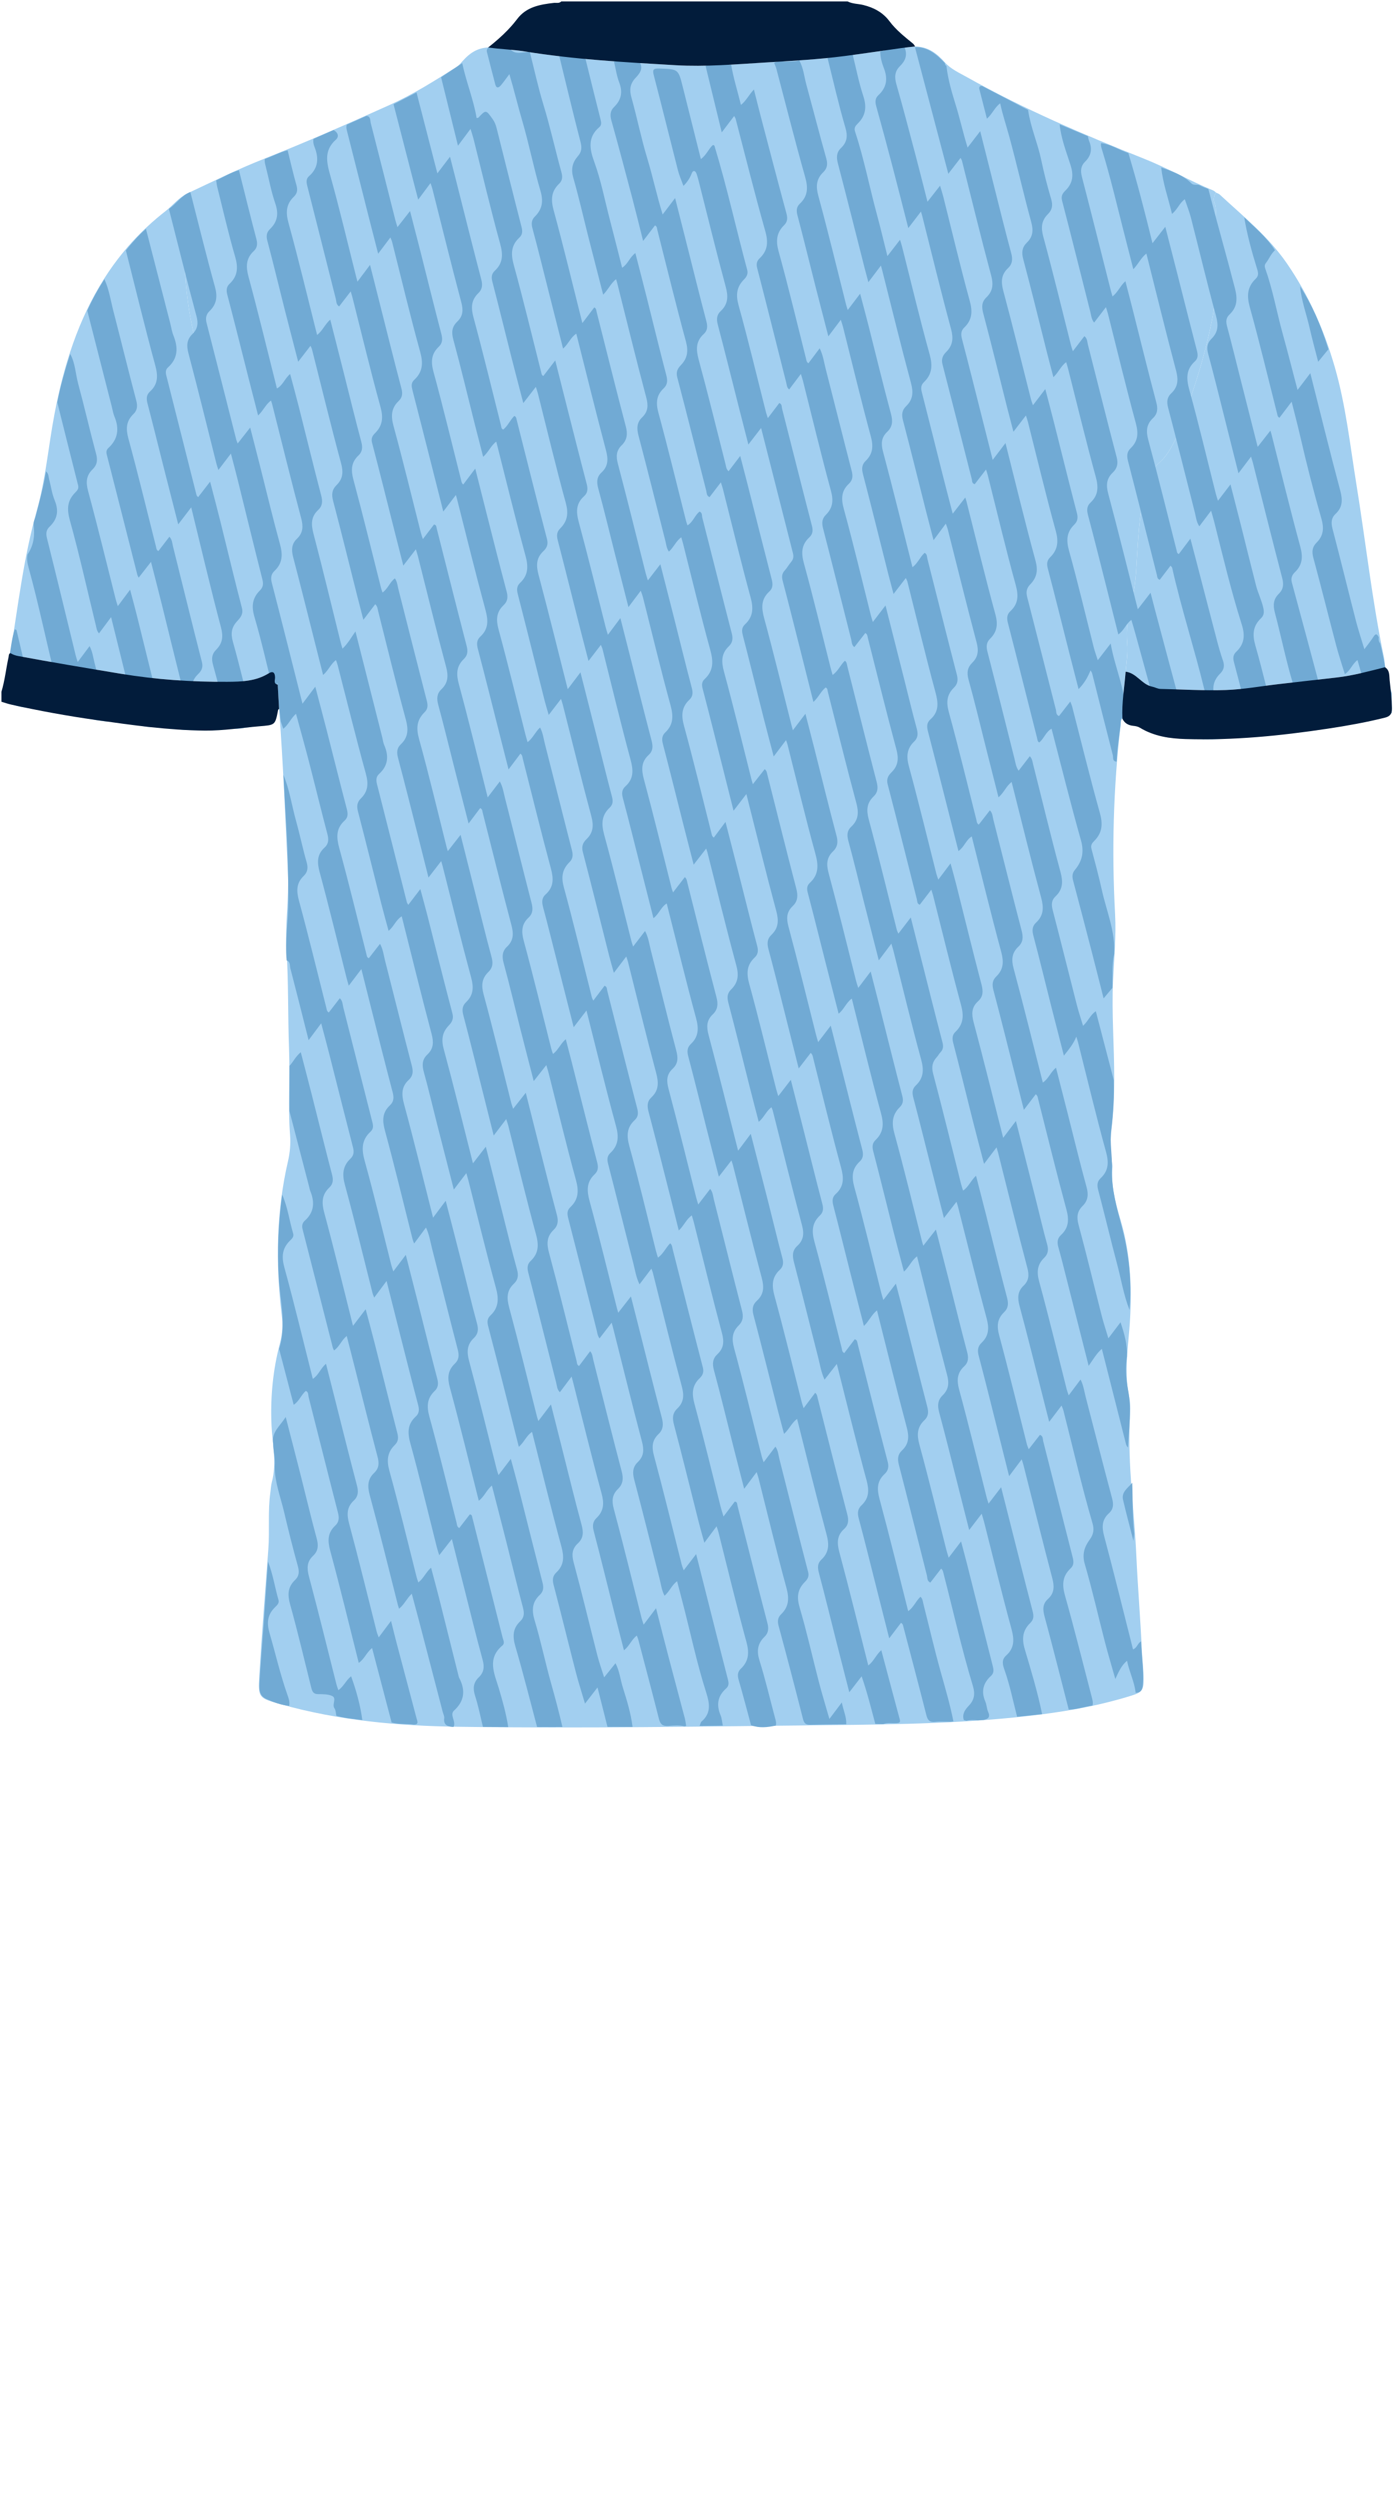<!--?xml version="1.0" encoding="utf-8"?-->
<!-- Generator: Adobe Illustrator 24.2.3, SVG Export Plug-In . SVG Version: 6.00 Build 0)  -->
<svg version="1.1" id="Camada_1" xmlns="http://www.w3.org/2000/svg" xmlns:xlink="http://www.w3.org/1999/xlink" x="0px" y="0px" viewBox="0 0 234 419" enable-background="new 0 0 234 419" xml:space="preserve">
<g onclick="select(this)" class="" id="c-estampa-primaria" fill="#a2cff0">
	<path d="M46.781,118.802c-0.077-1.355-0.154-2.71-0.23-4.065
		c0.401-3.574-0.835-6.975-1.198-10.469c-0.224-2.157,0.16-4.461-0.95-6.503
		c0.236-4.175-0.978-8.179-1.427-12.273c-0.406-3.701-1.552-7.064-3.786-10.061
		c-0.52-0.698-0.881-1.517-1.292-2.293c-1.678-3.165-2.367-6.673-3.457-10.04
		c-2.08-6.426-3.428-12.988-3.483-19.776c-0.009-1.117,0.223-2.209,0.283-3.323
		c0.107-1.989-0.032-3.998,0.414-5.969c0.121-0.534,0.111-1.12-0.23-1.623
		c4.218-1.978,8.397-4.038,12.734-5.755c7.159-2.834,14.207-5.926,21.223-9.096
		c3.904-1.764,7.515-4.042,11.122-6.328c0.45-0.285,0.766-0.688,1.112-1.075
		c1.125-1.263,2.461-2.14,4.218-2.197c2.034,0.298,4.093,0.333,6.129,0.663
		c8.369,1.359,16.824,1.815,25.274,2.31c5.044,0.296,10.059-0.155,15.084-0.457
		c4.426-0.266,8.853-0.51,13.252-1.079c3.197-0.413,6.385-0.9,9.578-1.345
		c0.745-0.104,1.495-0.173,2.244-0.258c2.122,0.02,3.619,1.114,4.976,2.654
		c1.005,1.139,2.449,1.776,3.771,2.518c9.498,5.331,19.488,9.602,29.589,13.619
		c3.979,1.583,7.694,3.718,11.647,5.346c0.175,0.072,0.313,0.235,0.468,0.356
		c-0.408,0.521-0.485,1.203-0.28,1.715c0.47,1.171,0.08,2.335,0.189,3.493
		c0.279,2.963,0.418,5.937,0.215,8.905c-0.165,2.415-0.338,4.852-0.813,7.218
		c-0.821,4.092-1.927,8.125-3.266,12.081c-0.789,2.332-1.201,4.797-2.372,6.995
		c-0.893,1.677-1.665,3.483-3.097,4.756c-0.908,0.807-1.598,1.672-1.95,2.778
		c-1.365,4.286-1.624,8.743-1.892,13.187c-0.151,2.504-0.249,4.99-0.934,7.437
		c-0.635,2.269-0.9,4.639-0.701,6.979c0.137,1.62-0.123,3.162-0.265,4.735
		c-0.2,2.628-0.674,5.238-0.535,7.889c-0.405,0.23-0.25,0.638-0.289,0.97
		c-1.241,10.551-1.516,21.134-0.944,31.736c0.201,3.73-0.16,7.432-0.336,11.141
		c-0.263,5.524,0.214,11.031,0.191,16.547c-0.012,2.801-0.104,5.593-0.446,8.377
		c-0.23,1.87-0.254,3.749,0.069,5.619c0.041,0.236,0.102,0.48,0.081,0.714
		c-0.268,3.086,0.495,5.99,1.365,8.92c1.774,5.979,1.967,12.111,1.467,18.295
		c-0.305,3.769-0.833,7.533-0.022,11.327c0.271,1.265,0.159,2.632,0.098,3.946
		c-0.354,7.604,0.758,15.135,1.1,22.703c0.242,5.345,0.7,10.68,0.932,16.029
		c0.067,1.546,0.288,3.096,0.285,4.654c-0.004,1.758-0.253,2.162-1.938,2.693
		c-4.969,1.564-10.074,2.522-15.229,3.179c-11.885,1.516-23.85,1.674-35.802,1.801
		c-20.673,0.22-41.348,0.574-62.022,0.269c-10.005-0.148-19.962-1.046-29.66-3.777
		c-3.683-1.037-3.804-1.06-3.58-4.811c0.422-7.055,0.989-14.102,1.513-21.151
		c0.237-3.191-0.11-6.401,0.351-9.583c0.08-0.553,0.091-1.124,0.235-1.66
		c0.859-3.183,0.092-6.357-0.05-9.528c-0.208-4.67,0.222-9.274,1.42-13.777
		c0.425-1.596,0.481-3.134,0.288-4.723c-1.046-8.64-0.916-17.229,1.049-25.75
		c0.333-1.442,0.471-2.931,0.353-4.41c-0.379-4.751,0.012-9.508-0.169-14.262
		c-0.215-5.631-0.082-11.27-0.431-16.902c-0.262-4.229,0.445-8.448,0.242-12.694
		C47.828,137.158,47.472,127.971,46.781,118.802z"></path>
	<path d="M188.681,112.56c0.143-1.574,0.403-3.116,0.265-4.735
		c-0.199-2.34,0.066-4.71,0.701-6.979c0.685-2.446,0.783-4.933,0.934-7.437
		c0.267-4.444,0.527-8.901,1.892-13.187c0.352-1.105,1.041-1.97,1.95-2.778
		c1.432-1.272,2.204-3.079,3.097-4.756c1.171-2.198,1.582-4.663,2.372-6.995
		c1.339-3.957,2.445-7.99,3.266-12.081c0.474-2.366,0.647-4.803,0.813-7.218
		c0.203-2.968,0.064-5.942-0.215-8.905c-0.109-1.158,0.282-2.322-0.189-3.493
		c-0.206-0.512-0.128-1.194,0.28-1.715c0.21,0.112,0.457,0.184,0.625,0.341
		c3.921,3.639,8.122,7.011,11.199,11.466c3.688,5.339,6.269,11.197,8.065,17.422
		c1.856,6.436,2.56,13.069,3.626,19.652c1.57,9.698,2.626,19.479,4.639,29.105
		c0.105,0.504,0.102,1.03,0.15,1.546c-2.668,0.666-5.321,1.405-8.064,1.718
		c-3.207,0.366-6.415,0.725-9.621,1.096c-3.006,0.348-6.004,0.901-9.018,1.01
		c-3.627,0.131-7.268-0.115-10.904-0.187c-0.498-0.01-0.917-0.277-1.372-0.368
		C191.388,114.73,190.523,112.778,188.681,112.56z"></path>
	<path d="M31.425,32.406c0.341,0.503,0.351,1.089,0.23,1.623
		c-0.446,1.971-0.307,3.981-0.414,5.969c-0.06,1.114-0.292,2.206-0.283,3.323
		c0.054,6.788,1.402,13.35,3.483,19.776c1.09,3.367,1.78,6.876,3.457,10.04
		c0.411,0.776,0.772,1.595,1.292,2.293c2.234,2.997,3.38,6.359,3.786,10.061
		c0.449,4.093,1.662,8.098,1.427,12.273c1.11,2.042,0.726,4.346,0.95,6.503
		c0.363,3.494,1.599,6.895,1.198,10.469c-0.743-0.156-0.447-0.755-0.448-1.169
		c-0.003-0.847-0.337-1.177-1.085-0.716c-2.146,1.323-4.506,1.393-6.927,1.408
		c-5.991,0.038-11.914-0.37-17.851-1.351c-5.73-0.946-11.457-1.901-17.166-2.963
		c-0.484-0.09-0.919-0.242-1.328-0.497c1.283-8.005,2.224-16.078,4.43-23.906
		c1.493-5.297,1.932-10.771,2.955-16.144c1.534-8.061,3.943-15.813,8.393-22.802
		c2.751-4.322,6.171-8.06,10.208-11.204
		C28.982,34.419,29.959,33.107,31.425,32.406z"></path>
</g>
<g onclick="select(this)" class="" id="c-estampa-secundaria" fill="#71aad4">
	<path d="M208.56,36.425c1.824,1.738,3.774,3.358,5.151,5.513
		c-0.671,0.598-0.982,1.45-1.519,2.143c-0.211,0.272-0.239,0.554-0.118,0.895
		c1.274,3.576,1.929,7.319,2.938,10.968c0.845,3.056,1.623,6.13,2.485,9.405
		c0.77-1.011,1.399-1.836,2.14-2.81c1.702,6.73,3.292,13.232,5.022,19.696
		c0.411,1.536,0.405,2.763-0.789,3.882c-0.75,0.703-0.768,1.52-0.508,2.51
		c1.346,5.131,2.601,10.286,3.923,15.424c0.397,1.545,0.908,3.061,1.413,4.744
		c0.592-0.801,1.107-1.414,1.526-2.087c0.429-0.687,0.646-0.371,0.889,0.105
		c0,0-0.005-0.013-0.005-0.013c-0.049,0.368-0.03,0.719,0.237,1.013
		c0.708,2.768,1.024,5.627,1.935,8.348c0,1.12,0,2.24,0,3.36
		c-1.056,0.049-1.834,0.902-2.876,0.992c-0.947-3.277-1.894-6.553-2.862-9.902
		c-0.884,0.675-1.187,1.767-2.117,2.359c-0.496-1.629-1.021-3.174-1.437-4.749
		c-1.292-4.9-2.512-9.819-3.835-14.71c-0.28-1.034-0.22-1.838,0.546-2.591
		c1.152-1.133,1.247-2.435,0.809-3.961c-1.3-4.526-2.467-9.089-3.522-13.68
		c-0.444-1.932-0.953-3.85-1.48-5.965c-0.78,1.03-1.417,1.87-2.042,2.696
		c-0.349-0.192-0.332-0.452-0.389-0.679c-1.511-5.957-2.939-11.937-4.581-17.857
		c-0.525-1.892-0.436-3.389,0.987-4.752c0.486-0.466,0.462-0.935,0.253-1.607
		C209.847,42.262,209.046,39.38,208.56,36.425z"></path>
	<path d="M88.809,8.705c0.749,2.941,1.387,5.915,2.274,8.814
		c1.146,3.744,1.976,7.564,3.02,11.33c0.216,0.779,0.192,1.391-0.394,1.955
		c-1.324,1.272-1.387,2.672-0.906,4.437c1.688,6.188,3.183,12.428,4.815,18.902
		c0.749-0.986,1.36-1.793,1.996-2.63c0.357,0.178,0.339,0.532,0.407,0.802
		c1.624,6.385,3.198,12.782,4.88,19.151c0.335,1.267,0.219,2.264-0.691,3.152
		c-0.933,0.911-0.963,1.879-0.634,3.12c1.613,6.099,3.116,12.227,4.661,18.343
		c0.086,0.339,0.201,0.671,0.358,1.188c0.705-0.912,1.323-1.711,2.096-2.712
		c0.78,3.055,1.501,5.859,2.211,8.665c1.018,4.026,2.001,8.061,3.063,12.075
		c0.208,0.787,0.179,1.416-0.397,1.957c-1.36,1.276-1.38,2.681-0.901,4.433
		c1.631,5.969,3.081,11.987,4.598,17.988c0.058,0.23,0.067,0.477,0.389,0.685
		c0.609-0.816,1.217-1.632,1.955-2.621c0.769,2.998,1.494,5.801,2.207,8.607
		c1.033,4.063,2.033,8.135,3.109,12.187c0.21,0.793,0.143,1.398-0.437,1.943
		c-1.345,1.262-1.378,2.656-0.897,4.405c1.598,5.812,3.002,11.678,4.484,17.523
		c0.094,0.371,0.215,0.734,0.379,1.289c0.72-0.935,1.335-1.732,2.106-2.733
		c0.81,3.189,1.556,6.113,2.295,9.038c0.989,3.91,1.949,7.827,2.981,11.726
		c0.208,0.784,0.182,1.42-0.4,1.967c-1.353,1.273-1.393,2.677-0.912,4.431
		c1.614,5.891,3.047,11.831,4.552,17.751c0.075,0.296,0.022,0.654,0.442,0.877
		c0.586-0.773,1.18-1.557,1.757-2.318c0.432,0.143,0.406,0.452,0.471,0.707
		c1.677,6.618,3.33,13.243,5.057,19.849c0.228,0.873,0.054,1.495-0.526,2.032
		c-1.314,1.215-1.285,2.556-0.841,4.204c1.672,6.205,3.194,12.451,4.797,18.779
		c0.919-0.651,1.271-1.687,2.057-2.414c0.379,0.326,0.385,0.779,0.485,1.174
		c0.975,3.831,1.862,7.686,2.929,11.491c0.764,2.726,1.561,5.439,2.109,8.219
		c-0.145,0.023-0.29,0.046-0.435,0.069c-0.878-0.004-1.765-0.087-2.632,0.008
		c-0.913,0.099-1.246-0.266-1.46-1.107c-1.258-4.95-2.568-9.888-3.86-14.83
		c-0.059-0.226-0.071-0.478-0.404-0.654c-0.61,0.802-1.23,1.619-1.97,2.593
		c-0.714-2.826-1.387-5.486-2.06-8.147c-1.008-3.987-1.985-7.983-3.05-11.955
		c-0.235-0.878-0.187-1.573,0.457-2.178c1.291-1.213,1.308-2.54,0.854-4.212
		c-1.733-6.391-3.297-12.828-4.984-19.488c-0.734,0.938-1.353,1.729-2.059,2.632
		c-0.589-1.296-0.774-2.588-1.093-3.829c-1.355-5.26-2.639-10.538-4.018-15.791
		c-0.287-1.092-0.334-2,0.551-2.805c1.051-0.957,1.16-2.035,0.789-3.426
		c-1.705-6.405-3.287-12.843-4.917-19.269c-0.039-0.152-0.115-0.295-0.208-0.529
		c-0.879,0.631-1.214,1.674-2.135,2.447c-0.521-2.014-1.025-3.92-1.508-5.831
		c-1.194-4.723-2.352-9.456-3.593-14.167c-0.233-0.883-0.163-1.569,0.468-2.18
		c1.221-1.181,1.307-2.456,0.861-4.099c-1.704-6.281-3.236-12.608-4.834-18.918
		c-0.036-0.142-0.092-0.279-0.202-0.608c-0.712,0.916-1.328,1.71-2.099,2.702
		c-0.586-2.279-1.122-4.34-1.645-6.405c-1.167-4.607-2.309-9.22-3.511-13.817
		c-0.203-0.777-0.177-1.391,0.408-1.947c1.384-1.317,1.353-2.776,0.864-4.564
		c-1.645-6.007-3.094-12.068-4.623-18.106c-0.075-0.297-0.196-0.582-0.362-1.064
		c-0.702,0.933-1.309,1.739-2.064,2.742c-0.837-3.297-1.611-6.34-2.381-9.383
		c-0.882-3.484-1.717-6.982-2.666-10.448c-0.292-1.069-0.3-1.957,0.532-2.726
		c1.177-1.089,1.13-2.301,0.738-3.777c-1.712-6.443-3.301-12.919-4.962-19.492
		c-0.951,0.623-1.306,1.699-2.216,2.509c-0.809-3.191-1.58-6.232-2.35-9.273
		c-0.922-3.639-1.811-7.286-2.79-10.909c-0.216-0.8-0.135-1.412,0.418-1.958
		c1.266-1.251,1.435-2.589,0.921-4.332c-1.139-3.865-1.908-7.839-3.043-11.705
		c-0.74-2.522-1.348-5.081-2.156-7.822c-0.525,0.698-0.923,1.267-1.363,1.802
		c-0.356,0.433-0.787,0.717-1.007-0.098c-0.488-1.812-0.933-3.636-1.403-5.453
		c-0.083-0.319,0.118-0.526,0.247-0.766c0.06-0.026,0.11-0.014,0.152,0.036
		c1.105,0.071,2.21,0.143,3.316,0.214c0.04,0.003,0.099-0.012,0.116,0.009
		C86.408,9.325,87.665,8.663,88.809,8.705z"></path>
	<path d="M146.724,288.9c-0.709-2.608-1.343-5.239-2.297-7.982
		c-0.703,0.909-1.319,1.705-2.069,2.675c-0.727-2.846-1.402-5.467-2.066-8.091
		c-1.009-3.987-1.982-7.984-3.037-11.959c-0.228-0.861-0.232-1.563,0.428-2.179
		c1.295-1.208,1.317-2.548,0.866-4.22c-1.724-6.394-3.287-12.831-4.938-19.365
		c-0.93,0.681-1.294,1.71-2.189,2.511c-0.373-1.409-0.733-2.728-1.07-4.052
		c-1.35-5.301-2.664-10.611-4.062-15.899c-0.258-0.974-0.12-1.716,0.578-2.354
		c1.213-1.11,1.216-2.341,0.807-3.868c-1.671-6.248-3.211-12.531-4.802-18.801
		c-0.058-0.229-0.141-0.452-0.267-0.851c-0.711,0.916-1.344,1.731-2.114,2.723
		c-0.73-2.867-1.411-5.524-2.084-8.184c-1.008-3.987-1.982-7.983-3.037-11.958
		c-0.22-0.829-0.197-1.496,0.418-2.076c1.319-1.242,1.358-2.605,0.892-4.322
		c-1.726-6.356-3.28-12.758-4.925-19.25c-0.973,0.615-1.273,1.747-2.223,2.471
		c-0.729-2.873-1.431-5.643-2.134-8.413c-0.992-3.909-1.958-7.824-2.997-11.721
		c-0.21-0.786-0.167-1.421,0.418-1.946c1.448-1.299,1.343-2.748,0.866-4.514
		c-1.657-6.127-3.133-12.304-4.682-18.46c-0.056-0.223-0.163-0.433-0.284-0.747
		c-0.685,0.891-1.309,1.705-2.074,2.7c-0.498-1.922-0.951-3.643-1.388-5.369
		c-1.254-4.955-2.485-9.915-3.768-14.863c-0.201-0.775-0.173-1.397,0.404-1.97
		c1.24-1.231,1.422-2.553,0.94-4.303c-1.662-6.043-3.111-12.145-4.644-18.223
		c-0.084-0.332-0.2-0.656-0.37-1.207c-0.744,0.962-1.36,1.757-2.102,2.715
		c-0.687-2.641-1.338-5.09-1.959-7.547c-1.078-4.258-2.116-8.525-3.224-12.775
		c-0.194-0.743-0.155-1.33,0.396-1.843c1.386-1.291,1.409-2.704,0.913-4.504
		c-1.612-5.85-3.001-11.761-4.481-17.648c-0.125-0.496-0.296-0.981-0.493-1.629
		c-0.695,0.93-1.307,1.75-2.104,2.817c-0.985-3.993-1.907-7.73-2.829-11.467
		c1.182-0.79,2.363-1.579,3.544-2.369c0.652,3.115,1.887,6.067,2.409,9.192
		c0.193-0.021,0.25-0.01,0.27-0.032c1.295-1.38,1.285-1.374,2.429,0.233
		c0.334,0.469,0.525,0.98,0.662,1.526c1.38,5.499,2.746,11.002,4.16,16.493
		c0.188,0.73,0.201,1.313-0.372,1.844c-1.392,1.292-1.421,2.74-0.927,4.539
		c1.637,5.966,3.081,11.986,4.598,17.985c0.057,0.226,0.043,0.487,0.362,0.648
		c0.613-0.8,1.234-1.611,1.998-2.608c0.633,2.509,1.211,4.816,1.797,7.12
		c1.151,4.527,2.29,9.058,3.476,13.576c0.213,0.811,0.19,1.488-0.445,2.059
		c-1.359,1.223-1.349,2.614-0.892,4.303c1.585,5.857,3.019,11.754,4.513,17.635
		c0.094,0.368,0.214,0.73,0.378,1.288c0.722-0.967,1.333-1.786,2.092-2.804
		c0.522,2.055,0.997,3.922,1.471,5.79c1.246,4.915,2.466,9.837,3.758,14.74
		c0.248,0.942,0.249,1.726-0.478,2.394c-1.29,1.184-1.239,2.498-0.804,4.111
		c1.63,6.051,3.105,12.145,4.64,18.222c0.047,0.186,0.121,0.366,0.239,0.715
		c0.705-0.915,1.322-1.716,1.976-2.564c0.326,0.269,0.346,0.623,0.427,0.947
		c1.613,6.386,3.192,12.782,4.871,19.151c0.309,1.171,0.244,2.09-0.621,2.91
		c-1.05,0.995-1.058,2.083-0.697,3.445c1.691,6.361,3.266,12.752,4.95,19.398
		c0.745-0.994,1.37-1.827,2.122-2.829c1.033,4.028,2.017,7.835,2.985,11.645
		c0.776,3.057,1.502,6.128,2.318,9.174c0.212,0.791,0.148,1.428-0.431,1.964
		c-1.38,1.276-1.354,2.695-0.88,4.432c1.608,5.892,3.047,11.83,4.553,17.75
		c0.068,0.267,0.162,0.528,0.312,1.012c0.703-0.935,1.306-1.737,1.94-2.581
		c0.344,0.271,0.351,0.628,0.433,0.952c1.638,6.463,3.255,12.931,4.941,19.381
		c0.259,0.99,0.247,1.788-0.52,2.484c-1.215,1.1-1.217,2.336-0.807,3.867
		c1.682,6.281,3.231,12.598,4.857,19.014c0.915-0.707,1.287-1.769,2.179-2.568
		c1.045,3.928,2.057,7.762,3.092,11.589c0.142,0.526-0.064,0.607-0.51,0.638
		c-0.75,0.052-1.52-0.141-2.251,0.165
		C147.61,288.921,147.167,288.911,146.724,288.9z"></path>
	<path d="M98.147,9.886c0.834,3.372,1.655,6.746,2.514,10.112
		c0.129,0.506,0.209,0.962-0.212,1.319c-1.968,1.672-1.616,3.669-0.859,5.747
		c1.163,3.193,1.79,6.533,2.649,9.808c0.689,2.625,1.345,5.26,2.042,7.995
		c0.958-0.592,1.247-1.735,2.218-2.459c0.659,2.568,1.298,5.023,1.917,7.483
		c1.091,4.337,2.143,8.685,3.276,13.011c0.228,0.869,0.206,1.561-0.45,2.18
		c-1.236,1.166-1.32,2.452-0.876,4.089c1.632,6.01,3.095,12.067,4.625,18.105
		c0.058,0.23,0.145,0.452,0.247,0.767c0.954-0.581,1.216-1.693,2.027-2.315
		c0.485,0.203,0.371,0.688,0.458,1.028c1.655,6.459,3.262,12.93,4.937,19.384
		c0.228,0.88,0.14,1.563-0.487,2.162c-1.281,1.225-1.281,2.555-0.826,4.226
		c1.647,6.047,3.114,12.143,4.649,18.221c0.037,0.148,0.085,0.292,0.197,0.671
		c0.721-0.916,1.34-1.702,1.988-2.525c0.326,0.25,0.358,0.569,0.43,0.856
		c1.615,6.387,3.197,12.783,4.864,19.157c0.304,1.163,0.269,2.109-0.608,2.944
		c-1.044,0.993-1.066,2.07-0.698,3.443c1.612,6.016,3.088,12.068,4.616,18.107
		c0.087,0.344,0.195,0.683,0.355,1.24c0.722-0.943,1.336-1.745,2.113-2.76
		c0.531,2.105,1.001,3.979,1.476,5.852c1.255,4.954,2.494,9.912,3.788,14.856
		c0.214,0.816,0.215,1.486-0.416,2.07c-1.335,1.236-1.353,2.605-0.884,4.323
		c1.598,5.853,3.008,11.758,4.492,17.642c0.085,0.337,0.194,0.668,0.359,1.23
		c0.733-0.956,1.345-1.754,2.102-2.742c0.447,1.72,0.843,3.207,1.22,4.698
		c1.342,5.303,2.66,10.612,4.035,15.906c0.231,0.889,0.222,1.628-0.463,2.271
		c-1.243,1.167-1.298,2.455-0.855,4.083c1.596,5.854,3.023,11.754,4.518,17.636
		c0.096,0.376,0.218,0.745,0.392,1.338c0.718-0.943,1.327-1.744,2.076-2.727
		c0.379,1.428,0.714,2.637,1.021,3.854c1.435,5.691,2.85,11.388,4.306,17.074
		c0.165,0.644,0.187,1.151-0.332,1.625c-1.317,1.203-1.644,2.615-0.926,4.282
		c0.234,0.543,0.233,1.19,0.476,1.727c0.396,0.875,0.004,1.196-0.768,1.353
		c-0.316,0.022-0.633,0.045-0.949,0.067c-0.647-0.074-1.292-0.099-1.929,0.078
		c-0.147-0.047-0.293-0.094-0.439-0.141c-0.3-0.98,0.188-1.712,0.809-2.355
		c0.945-0.979,1.13-1.979,0.718-3.338c-1.889-6.228-3.3-12.585-4.93-18.883
		c-0.069-0.265-0.098-0.545-0.398-0.786c-0.603,0.781-1.205,1.559-1.807,2.339
		c-0.579-0.263-0.47-0.789-0.566-1.164c-1.58-6.19-3.103-12.395-4.707-18.579
		c-0.249-0.961-0.198-1.728,0.509-2.39c1.192-1.116,1.225-2.329,0.81-3.878
		c-1.734-6.472-3.318-12.984-4.988-19.608c-0.915,0.732-1.316,1.774-2.193,2.617
		c-0.752-2.938-1.476-5.739-2.185-8.544c-0.98-3.871-1.931-7.749-2.937-11.612
		c-0.198-0.759-0.224-1.406,0.389-1.955c1.437-1.286,1.371-2.735,0.888-4.509
		c-1.649-6.047-3.112-12.144-4.645-18.223c-0.076-0.302-0.091-0.626-0.43-0.921
		c-0.619,0.802-1.234,1.599-2.01,2.605c-0.768-3.058-1.461-5.832-2.161-8.605
		c-0.958-3.794-1.888-7.596-2.904-11.374c-0.255-0.948-0.238-1.719,0.484-2.404
		c1.206-1.145,1.255-2.398,0.824-3.993c-1.738-6.43-3.315-12.903-5.014-19.609
		c-0.745,0.969-1.379,1.794-2.149,2.796c-0.715-2.844-1.379-5.495-2.048-8.145
		c-1.036-4.104-2.056-8.212-3.134-12.304c-0.175-0.662-0.147-1.169,0.342-1.623
		c1.509-1.403,1.462-2.97,0.936-4.878c-1.635-5.926-3.063-11.91-4.573-17.87
		c-0.078-0.307-0.173-0.609-0.287-1.011c-0.897,0.656-1.259,1.68-2.072,2.406
		c-0.409-0.572-0.444-1.21-0.594-1.801c-1.496-5.882-2.954-11.773-4.504-17.641
		c-0.317-1.2-0.291-2.189,0.614-3.059c1.006-0.966,1.043-1.991,0.684-3.337
		c-1.707-6.403-3.274-12.844-4.892-19.271c-0.037-0.145-0.087-0.287-0.168-0.549
		c-0.905,0.732-1.317,1.761-2.16,2.602c-0.833-3.246-1.641-6.363-2.433-9.485
		c-0.854-3.367-1.617-6.76-2.573-10.098c-0.411-1.433-0.156-2.573,0.755-3.611
		c0.648-0.739,0.708-1.424,0.459-2.382c-1.246-4.79-2.387-9.607-3.565-14.415
		C95.227,9.437,96.703,9.516,98.147,9.886z"></path>
	<path d="M179.145,286.504c-1.345-5.216-2.657-10.442-4.061-15.642
		c-0.309-1.144-0.337-2.076,0.585-2.909c1.086-0.982,1.071-2.122,0.714-3.478
		c-1.656-6.294-3.219-12.613-4.818-18.922c-0.068-0.269-0.16-0.532-0.303-0.997
		c-0.713,0.95-1.337,1.783-2.113,2.817c-0.686-2.739-1.309-5.24-1.938-7.739
		c-1.043-4.143-2.064-8.292-3.158-12.422c-0.232-0.874-0.175-1.565,0.473-2.18
		c1.237-1.172,1.296-2.467,0.856-4.093c-1.671-6.166-3.186-12.375-4.761-18.567
		c-0.065-0.257-0.149-0.509-0.29-0.982c-0.743,0.962-1.36,1.761-2.109,2.732
		c-0.77-3.031-1.487-5.846-2.199-8.661c-0.97-3.832-1.914-7.671-2.925-11.493
		c-0.215-0.813-0.219-1.472,0.414-2.068c1.309-1.234,1.368-2.597,0.896-4.327
		c-1.662-6.084-3.13-12.222-4.674-18.338c-0.077-0.306-0.179-0.606-0.325-1.099
		c-0.714,0.951-1.342,1.787-2.105,2.804c-0.884-3.469-1.712-6.703-2.532-9.938
		c-0.853-3.367-1.658-6.748-2.573-10.098c-0.26-0.953-0.221-1.708,0.498-2.376
		c1.221-1.136,1.267-2.393,0.839-3.977c-1.677-6.206-3.203-12.452-4.788-18.683
		c-0.056-0.222-0.016-0.492-0.344-0.664c-0.794,0.616-1.181,1.627-2.058,2.437
		c-0.705-2.801-1.371-5.462-2.044-8.121c-1.028-4.064-2.042-8.132-3.109-12.186
		c-0.184-0.697-0.131-1.215,0.354-1.748c0.401-0.441,0.691-0.982,1.079-1.437
		c0.381-0.447,0.423-0.914,0.286-1.452c-1.764-6.921-3.522-13.843-5.335-20.975
		c-0.737,0.957-1.374,1.784-2.133,2.771c-0.539-2.103-1.034-4.017-1.52-5.933
		c-1.198-4.722-2.369-9.451-3.609-14.163c-0.238-0.904-0.184-1.637,0.494-2.269
		c1.262-1.176,1.27-2.479,0.832-4.095c-1.589-5.857-3.019-11.757-4.513-17.641
		c-0.108-0.425-0.22-0.85-0.367-1.262c-0.062-0.174-0.191-0.405-0.338-0.45
		c-0.288-0.088-0.415,0.212-0.492,0.412c-0.29,0.756-0.722,1.407-1.37,2.066
		c-0.327-0.913-0.698-1.735-0.919-2.597c-1.359-5.299-2.661-10.614-4.043-15.907
		c-0.26-0.995-0.096-1.21,0.942-1.171c3.16,0.119,3.156,0.074,3.913,3.107
		c0.994,3.985,1.998,7.969,3.026,12.069c0.922-0.66,1.272-1.693,1.994-2.339
		c0.273-0.038,0.295,0.15,0.337,0.288c2.06,6.802,3.585,13.745,5.433,20.603
		c0.185,0.686-0.093,1.176-0.525,1.612c-1.236,1.251-1.409,2.565-0.923,4.318
		c1.653,5.963,3.087,11.986,4.609,17.986c0.068,0.267,0.169,0.525,0.304,0.939
		c0.693-0.912,1.309-1.724,1.921-2.529c0.476,0.21,0.379,0.628,0.461,0.946
		c1.667,6.54,3.307,13.087,5.002,19.619c0.205,0.79,0.154,1.404-0.43,1.947
		c-1.357,1.262-1.382,2.651-0.897,4.408c1.592,5.773,2.98,11.603,4.448,17.41
		c0.096,0.382,0.212,0.758,0.348,1.239c0.924-0.634,1.295-1.655,2.058-2.379
		c0.345,0.247,0.335,0.63,0.415,0.942c1.639,6.464,3.239,12.938,4.918,19.392
		c0.251,0.966,0.193,1.731-0.505,2.396c-1.171,1.117-1.245,2.314-0.825,3.873
		c1.652,6.13,3.138,12.304,4.691,18.461c0.048,0.19,0.146,0.367,0.271,0.672
		c0.673-0.877,1.29-1.68,2.081-2.711c0.62,2.463,1.17,4.654,1.724,6.844
		c1.185,4.684,2.354,9.373,3.579,14.047c0.183,0.7,0.149,1.228-0.355,1.741
		c-0.222,0.226-0.364,0.529-0.58,0.762c-0.754,0.816-0.928,1.631-0.62,2.792
		c1.628,6.137,3.128,12.307,4.676,18.465c0.086,0.341,0.202,0.673,0.339,1.125
		c0.94-0.646,1.295-1.68,2.172-2.498c0.591,2.3,1.159,4.472,1.708,6.649
		c1.164,4.607,2.288,9.225,3.501,13.819c0.253,0.959,0.207,1.723-0.501,2.401
		c-1.161,1.112-1.246,2.319-0.826,3.874c1.631,6.053,3.101,12.149,4.636,18.229
		c0.065,0.256,0.18,0.499,0.315,0.865c0.676-0.868,1.282-1.645,1.881-2.414
		c0.56,0.214,0.455,0.702,0.541,1.039c1.661,6.5,3.281,13.011,4.952,19.508
		c0.189,0.735,0.197,1.316-0.368,1.848c-1.378,1.297-1.431,2.749-0.925,4.541
		c1.584,5.606,2.983,11.265,4.456,16.902c0.132,0.503,0.293,1.001,0.15,1.53
		C181.786,286.007,180.502,286.468,179.145,286.504z"></path>
	<path d="M170.494,287.704c-0.685-2.625-1.21-5.293-2.119-7.858
		c-0.297-0.839-0.543-1.68,0.278-2.412c1.391-1.24,1.38-2.664,0.906-4.403
		c-1.628-5.971-3.083-11.989-4.607-17.988c-0.105-0.412-0.237-0.817-0.4-1.374
		c-0.715,0.933-1.339,1.747-2.098,2.737c-0.531-2.101-1.016-4.021-1.503-5.941
		c-1.168-4.606-2.3-9.222-3.533-13.812c-0.301-1.123-0.242-2.017,0.593-2.829
		c1.011-0.984,1.108-2.042,0.736-3.441c-1.747-6.557-3.349-13.152-5.033-19.85
		c-0.918,0.693-1.292,1.75-2.192,2.57c-0.587-2.245-1.16-4.378-1.701-6.518
		c-1.155-4.568-2.27-9.147-3.46-13.706c-0.197-0.756-0.124-1.331,0.408-1.842
		c1.331-1.279,1.398-2.67,0.916-4.44c-1.729-6.355-3.268-12.762-4.905-19.257
		c-0.957,0.696-1.283,1.796-2.21,2.534c-0.779-3.05-1.547-6.045-2.309-9.041
		c-0.954-3.754-1.884-7.515-2.871-11.26c-0.173-0.655-0.133-1.168,0.355-1.62
		c1.505-1.392,1.463-2.944,0.939-4.849c-1.674-6.082-3.136-12.223-4.682-18.34
		c-0.046-0.183-0.118-0.36-0.243-0.734c-0.71,0.94-1.32,1.746-2.071,2.739
		c-0.598-2.28-1.162-4.37-1.692-6.468c-1.164-4.608-2.291-9.225-3.483-13.825
		c-0.19-0.734-0.206-1.318,0.366-1.846c1.401-1.294,1.417-2.75,0.929-4.543
		c-1.638-6.01-3.094-12.069-4.624-18.108c-0.083-0.329-0.198-0.651-0.352-1.15
		c-0.702,0.918-1.3,1.699-1.898,2.48c-0.522-0.228-0.456-0.695-0.545-1.041
		c-1.624-6.345-3.198-12.702-4.867-19.035c-0.241-0.915,0.072-1.486,0.593-2.025
		c1.131-1.17,1.295-2.38,0.859-3.986c-1.687-6.203-3.207-12.452-4.789-18.684
		c-0.067-0.263-0.031-0.572-0.39-0.766c-0.614,0.803-1.236,1.615-1.996,2.608
		c-0.622-2.471-1.173-4.747-1.771-7.011c-1.161-4.398-2.323-8.796-3.547-13.176
		c-0.254-0.909-0.199-1.634,0.47-2.284c1.221-1.188,1.452-2.513,0.832-4.121
		c-0.427-1.107-0.585-2.318-0.863-3.483c1.455-0.008,2.917-0.153,4.353,0.223
		c0.572,1.087-0.114,1.85-0.753,2.536c-0.918,0.984-1.042,1.982-0.68,3.272
		c0.949,3.382,1.634,6.842,2.654,10.201c0.923,3.04,1.576,6.152,2.579,9.407
		c0.723-0.952,1.331-1.752,2.089-2.752c0.757,2.994,1.456,5.759,2.155,8.525
		c1.018,4.026,2.011,8.06,3.075,12.074c0.227,0.858,0.243,1.569-0.432,2.184
		c-1.359,1.239-1.297,2.641-0.84,4.321c1.581,5.818,3.013,11.677,4.5,17.521
		c0.095,0.374,0.096,0.783,0.501,1.158c0.609-0.798,1.206-1.58,1.956-2.563
		c0.454,1.755,0.864,3.31,1.259,4.87c1.335,5.264,2.652,10.533,4.013,15.791
		c0.207,0.799,0.237,1.476-0.405,2.065c-1.389,1.274-1.332,2.712-0.86,4.448
		c1.624,5.972,3.079,11.99,4.599,17.991c0.046,0.183,0.1,0.363,0.221,0.8
		c0.737-0.969,1.344-1.767,2.102-2.763c0.554,2.155,1.061,4.098,1.553,6.045
		c1.214,4.801,2.385,9.613,3.66,14.398c0.282,1.057,0.181,1.885-0.576,2.608
		c-1.113,1.063-1.141,2.2-0.747,3.663c1.62,6.014,3.088,12.069,4.616,18.108
		c0.085,0.334,0.204,0.66,0.349,1.123c0.7-0.925,1.318-1.742,2.08-2.749
		c0.527,2.061,1.011,3.929,1.483,5.799c1.272,5.033,2.518,10.073,3.829,15.096
		c0.199,0.762,0.089,1.327-0.431,1.84c-1.304,1.288-1.379,2.679-0.893,4.445
		c1.642,5.967,3.083,11.988,4.603,17.989c0.046,0.183,0.105,0.362,0.229,0.784
		c0.739-0.944,1.356-1.733,2.117-2.706c0.766,2.991,1.488,5.788,2.199,8.588
		c1.002,3.948,1.966,7.906,3.013,11.842c0.257,0.965,0.3,1.766-0.476,2.49
		c-1.169,1.09-1.277,2.297-0.85,3.867c1.633,6.01,3.094,12.068,4.623,18.106
		c0.075,0.298,0.18,0.589,0.317,1.032c0.711-0.927,1.334-1.74,2.107-2.747
		c0.43,1.701,0.813,3.222,1.198,4.742c1.353,5.342,2.691,10.689,4.078,16.022
		c0.2,0.769,0.219,1.387-0.377,1.963c-1.307,1.264-1.462,2.651-0.934,4.43
		c1.067,3.592,2.156,7.188,2.905,10.868
		C173.29,287.409,171.892,287.556,170.494,287.704z"></path>
	<path d="M141.847,288.968c-1.999,0.019-3.999,0.014-5.997,0.068
		c-0.713,0.019-1.05-0.18-1.24-0.927c-1.327-5.22-2.687-10.433-4.097-15.632
		c-0.216-0.798-0.141-1.415,0.416-1.955c1.327-1.287,1.374-2.674,0.891-4.439
		c-1.662-6.084-3.124-12.223-4.666-18.341c-0.074-0.293-0.178-0.577-0.325-1.046
		c-0.715,0.956-1.326,1.774-2.093,2.799c-0.633-2.472-1.216-4.725-1.786-6.982
		c-1.086-4.296-2.116-8.607-3.278-12.883c-0.297-1.094-0.229-1.933,0.576-2.686
		c1.082-1.012,1.151-2.107,0.768-3.538c-1.651-6.17-3.157-12.379-4.718-18.573
		c-0.086-0.341-0.196-0.675-0.338-1.157c-0.938,0.656-1.285,1.692-2.182,2.53
		c-0.456-1.819-0.871-3.495-1.296-5.169c-1.248-4.915-2.478-9.834-3.772-14.737
		c-0.247-0.936-0.253-1.717,0.475-2.398c1.266-1.185,1.229-2.498,0.796-4.112
		c-1.656-6.169-3.151-12.38-4.71-18.575c-0.064-0.254-0.159-0.5-0.295-0.923
		c-0.718,0.945-1.335,1.758-2.081,2.741c-0.292-1.055-0.556-1.944-0.783-2.843
		c-1.469-5.806-2.907-11.62-4.418-17.415c-0.239-0.918,0.007-1.561,0.604-2.133
		c1.17-1.121,1.233-2.332,0.817-3.876c-1.672-6.206-3.199-12.45-4.781-18.68
		c-0.067-0.266-0.159-0.525-0.294-0.963c-0.708,0.921-1.325,1.724-2.063,2.685
		c-0.26-0.904-0.496-1.643-0.685-2.393c-1.501-5.963-2.976-11.932-4.509-17.887
		c-0.193-0.75-0.152-1.332,0.395-1.849c1.382-1.306,1.396-2.752,0.909-4.54
		c-1.721-6.316-3.264-12.68-4.901-19.129c-0.909,0.662-1.273,1.729-2.202,2.543
		c-0.507-1.977-0.992-3.838-1.461-5.703c-1.17-4.647-2.277-9.31-3.535-13.933
		c-0.335-1.229-0.241-2.164,0.651-3.013c0.974-0.927,1.035-1.921,0.689-3.221
		c-1.683-6.327-3.244-12.687-4.852-19.035c-0.067-0.266-0.169-0.523-0.315-0.967
		c-0.695,0.934-1.302,1.751-2.065,2.777c-0.355-1.364-0.66-2.529-0.961-3.696
		c-1.057-4.096-2.113-8.193-3.17-12.29c1.284-0.659,2.567-1.318,3.851-1.977
		c1.146,4.444,2.292,8.889,3.495,13.557c0.72-0.946,1.347-1.77,2.12-2.787
		c0.375,1.469,0.696,2.722,1.014,3.975c1.402,5.535,2.777,11.078,4.229,16.6
		c0.243,0.925,0.171,1.646-0.491,2.283c-1.24,1.194-1.244,2.491-0.805,4.113
		c1.628,6.012,3.088,12.07,4.611,18.11c0.056,0.223,0.023,0.492,0.36,0.643
		c0.768-0.602,1.141-1.575,1.861-2.285c0.332,0.128,0.337,0.427,0.4,0.673
		c1.686,6.658,3.342,13.324,5.081,19.969c0.238,0.91-0.057,1.501-0.604,2.015
		c-1.236,1.162-1.224,2.432-0.81,3.986c1.674,6.287,3.229,12.605,4.887,19.146
		c0.734-0.971,1.364-1.803,2.133-2.819c0.915,3.607,1.777,6.99,2.631,10.375
		c0.88,3.485,1.725,6.979,2.649,10.452c0.199,0.746,0.165,1.334-0.385,1.852
		c-1.383,1.303-1.408,2.749-0.918,4.538c1.624,5.93,3.063,11.911,4.576,17.872
		c0.058,0.227,0.141,0.447,0.274,0.864c0.706-0.921,1.319-1.721,1.997-2.606
		c0.58,1.071,0.704,2.18,0.972,3.231c1.433,5.611,2.785,11.242,4.27,16.839
		c0.321,1.208,0.303,2.164-0.617,3.017c-1.029,0.955-1.041,2.011-0.692,3.33
		c1.605,6.06,3.1,12.149,4.637,18.227c0.085,0.338,0.196,0.669,0.35,1.187
		c0.704-0.919,1.322-1.726,2.005-2.616c0.455,0.573,0.469,1.221,0.615,1.794
		c1.576,6.192,3.099,12.398,4.708,18.581c0.262,1.008,0.181,1.789-0.54,2.501
		c-1.107,1.093-1.203,2.255-0.788,3.784c1.645,6.049,3.114,12.146,4.652,18.224
		c0.067,0.265,0.174,0.519,0.311,0.921c0.693-0.917,1.311-1.734,1.974-2.611
		c0.475,0.673,0.495,1.406,0.666,2.078c1.607,6.308,3.174,12.626,4.816,18.924
		c0.207,0.794-0.129,1.252-0.562,1.688c-1.256,1.263-1.361,2.579-0.852,4.302
		c1.208,4.095,2.13,8.274,3.206,12.408c0.53,2.034,1.146,4.046,1.771,6.234
		c0.713-0.947,1.33-1.766,2.083-2.765
		C141.368,286.665,141.922,287.742,141.847,288.968z"></path>
	<path d="M122.556,10.85c0.385,2.241,1.066,4.408,1.645,6.736
		c0.884-0.71,1.313-1.668,2.171-2.592c0.405,1.6,0.758,3.039,1.134,4.471
		c1.429,5.441,2.848,10.885,4.321,16.315c0.213,0.785,0.18,1.392-0.397,1.96
		c-1.293,1.274-1.401,2.65-0.908,4.429c1.651,5.964,3.084,11.989,4.6,17.991
		c0.058,0.228,0.045,0.485,0.385,0.719c0.602-0.8,1.209-1.607,1.893-2.515
		c0.569,1.167,0.718,2.345,1.008,3.47c1.464,5.685,2.875,11.384,4.35,17.066
		c0.222,0.857,0.198,1.546-0.463,2.165c-1.272,1.192-1.326,2.5-0.865,4.183
		c1.624,5.93,3.046,11.916,4.547,17.879c0.076,0.303,0.176,0.6,0.327,1.113
		c0.73-0.953,1.365-1.781,2.126-2.774c1.072,4.229,2.089,8.237,3.103,12.246
		c0.705,2.788,1.367,5.587,2.128,8.359c0.236,0.86,0.233,1.567-0.417,2.189
		c-1.264,1.209-1.337,2.533-0.881,4.208c1.625,5.972,3.078,11.99,4.6,17.99
		c0.067,0.266,0.173,0.522,0.317,0.952c0.697-0.924,1.31-1.738,2.051-2.721
		c0.345,1.272,0.66,2.366,0.937,3.469c1.414,5.615,2.785,11.242,4.257,16.842
		c0.294,1.117,0.284,2.014-0.58,2.795c-1.119,1.012-1.109,2.146-0.737,3.543
		c1.635,6.135,3.158,12.3,4.721,18.453c0.056,0.221,0.113,0.442,0.226,0.886
		c0.743-0.981,1.373-1.814,2.134-2.819c1.193,4.706,2.329,9.18,3.459,13.656
		c0.587,2.323,1.115,4.663,1.765,6.968c0.256,0.909,0.202,1.64-0.473,2.292
		c-1.183,1.144-1.291,2.38-0.852,3.99c1.638,6.009,3.096,12.068,4.625,18.107
		c0.068,0.267,0.175,0.524,0.325,0.965c0.695-0.928,1.308-1.746,1.986-2.651
		c0.51,0.996,0.624,2.019,0.878,2.992c1.473,5.641,2.901,11.294,4.41,16.925
		c0.265,0.991,0.245,1.79-0.522,2.484c-1.218,1.102-1.212,2.34-0.804,3.868
		c1.678,6.282,3.224,12.599,4.833,18.961c0.703-0.266,0.773-1.066,1.35-1.343
		c0.089,2.391,0.463,4.769,0.298,7.17c-0.054,0.777-0.232,1.442-1.209,1.44
		c-0.196-1.838-1.059-3.479-1.441-5.373c-0.958,0.815-1.379,1.8-1.965,3.058
		c-0.646-2.283-1.229-4.209-1.733-6.156c-1.132-4.368-2.122-8.777-3.386-13.106
		c-0.477-1.634-0.058-2.88,0.804-4.058c0.659-0.9,0.804-1.702,0.495-2.758
		c-1.826-6.25-3.27-12.6-4.877-18.907c-0.057-0.225-0.163-0.437-0.315-0.838
		c-0.692,0.911-1.303,1.716-2.075,2.731c-0.379-1.494-0.697-2.749-1.016-4.004
		c-1.309-5.147-2.577-10.305-3.954-15.434c-0.354-1.317-0.34-2.409,0.677-3.376
		c0.906-0.862,0.951-1.789,0.628-3.01c-1.698-6.408-3.276-12.847-4.896-19.276
		c-0.055-0.22-0.125-0.436-0.259-0.896c-0.742,0.977-1.35,1.778-2.098,2.765
		c-0.684-2.626-1.318-5.006-1.921-7.394c-1.086-4.298-2.129-8.607-3.251-12.896
		c-0.197-0.752-0.147-1.339,0.39-1.849c1.379-1.312,1.393-2.767,0.91-4.547
		c-1.641-6.051-3.112-12.147-4.651-18.226c-0.076-0.3-0.179-0.593-0.314-1.038
		c-0.694,0.904-1.316,1.713-1.939,2.525c-0.477-0.167-0.405-0.608-0.481-0.906
		c-1.638-6.424-3.224-12.861-4.897-19.275c-0.24-0.919,0.117-1.492,0.64-2.008
		c1.152-1.137,1.233-2.328,0.815-3.874c-1.676-6.207-3.202-12.454-4.784-18.686
		c-0.067-0.265-0.044-0.57-0.42-0.785c-0.592,0.762-1.196,1.539-1.836,2.363
		c-0.48-0.362-0.426-0.891-0.533-1.31c-1.578-6.192-3.109-12.396-4.71-18.583
		c-0.236-0.911-0.193-1.622,0.476-2.285c1.157-1.145,1.288-2.379,0.849-3.996
		c-1.666-6.126-3.145-12.303-4.698-18.46c-0.084-0.333-0.198-0.657-0.348-1.149
		c-0.7,0.929-1.313,1.743-1.963,2.605c-0.399-0.328-0.39-0.749-0.48-1.104
		c-1.629-6.426-3.227-12.86-4.89-19.277c-0.184-0.709-0.008-1.193,0.428-1.607
		c1.411-1.341,1.442-2.782,0.92-4.624c-1.763-6.219-3.315-12.497-4.951-18.751
		c-0.029-0.109-0.106-0.205-0.246-0.465c-0.66,0.87-1.268,1.671-2.081,2.742
		c-0.944-3.882-1.831-7.528-2.718-11.173
		C119.683,10.666,121.121,10.805,122.556,10.85z"></path>
	<path d="M125.894,289.116c-0.69-2.541-1.354-5.09-2.085-7.62
		c-0.21-0.728-0.181-1.326,0.372-1.851c1.375-1.304,1.418-2.739,0.923-4.544
		c-1.666-6.083-3.131-12.221-4.675-18.337c-0.067-0.267-0.165-0.526-0.312-0.986
		c-0.693,0.931-1.301,1.748-2.05,2.754c-0.333-1.208-0.639-2.246-0.905-3.295
		c-1.392-5.496-2.739-11.004-4.187-16.485c-0.284-1.076-0.268-1.922,0.546-2.698
		c1.096-1.045,1.177-2.181,0.778-3.664c-1.711-6.361-3.264-12.764-4.878-19.151
		c-0.038-0.149-0.105-0.291-0.233-0.638c-0.692,0.912-1.298,1.712-1.993,2.627
		c-0.581-1.184-0.745-2.392-1.042-3.546c-1.421-5.53-2.784-11.075-4.212-16.603
		c-0.189-0.733-0.204-1.319,0.361-1.852c1.371-1.294,1.449-2.722,0.952-4.537
		c-1.738-6.347-3.277-12.748-4.947-19.345c-0.747,0.973-1.385,1.803-2.146,2.794
		c-0.877-3.456-1.707-6.726-2.538-9.997c-0.855-3.367-1.687-6.739-2.582-10.095
		c-0.224-0.84-0.261-1.562,0.426-2.172c1.374-1.22,1.333-2.624,0.882-4.304
		c-1.649-6.13-3.16-12.296-4.723-18.449c-0.068-0.266-0.052-0.564-0.39-0.826
		c-0.61,0.811-1.22,1.622-1.99,2.646c-0.467-1.835-0.882-3.467-1.296-5.099
		c-1.275-5.031-2.525-10.069-3.846-15.088c-0.218-0.828-0.206-1.504,0.409-2.071
		c1.387-1.28,1.344-2.704,0.874-4.437c-1.683-6.203-3.208-12.449-4.794-18.678
		c-0.035-0.137-0.077-0.273-0.174-0.62c-0.723,0.95-1.333,1.75-2.113,2.774
		c-0.692-2.739-1.311-5.199-1.936-7.657c-1.071-4.218-2.14-8.437-3.226-12.651
		c-0.167-0.647-0.273-1.239,0.288-1.757c1.449-1.337,1.52-2.819,0.994-4.716
		c-1.694-6.116-3.156-12.297-4.712-18.451c-0.048-0.189-0.144-0.366-0.278-0.698
		c-0.68,0.904-1.293,1.718-2.048,2.721c-0.541-2.106-1.037-4.016-1.521-5.928
		c-1.215-4.799-2.423-9.6-3.64-14.399c-0.109-0.428-0.247-0.847-0.098-1.291
		c1.096-0.49,2.193-0.981,3.289-1.471c0.755,0.081,0.615,0.754,0.728,1.195
		c1.391,5.414,2.751,10.835,4.122,16.254c0.085,0.335,0.197,0.664,0.356,1.191
		c0.724-0.925,1.345-1.72,2.109-2.697c0.611,2.37,1.18,4.547,1.732,6.729
		c1.165,4.606,2.299,9.221,3.502,13.817c0.224,0.855,0.247,1.561-0.415,2.188
		c-1.269,1.202-1.347,2.524-0.888,4.208c1.638,6.008,3.094,12.065,4.618,18.104
		c0.067,0.267,0.091,0.551,0.367,0.782c0.62-0.821,1.237-1.64,2.015-2.671
		c0.544,2.158,1.024,4.077,1.511,5.994c1.241,4.875,2.458,9.756,3.753,14.617
		c0.245,0.92,0.167,1.638-0.502,2.268c-1.247,1.176-1.294,2.465-0.851,4.093
		c1.593,5.855,3.02,11.755,4.512,17.637c0.096,0.38,0.212,0.755,0.349,1.241
		c0.903-0.683,1.266-1.707,2.095-2.46c0.482,0.924,0.592,1.91,0.831,2.842
		c1.519,5.916,2.989,11.845,4.515,17.76c0.201,0.78,0.153,1.402-0.421,1.968
		c-1.211,1.194-1.415,2.482-0.95,4.188c1.669,6.124,3.148,12.299,4.703,18.454
		c0.038,0.151,0.122,0.29,0.238,0.561c0.669-0.883,1.283-1.694,1.888-2.492
		c0.454,0.169,0.38,0.54,0.452,0.825c1.672,6.578,3.323,13.162,5.024,19.733
		c0.203,0.784,0.172,1.406-0.418,1.952c-1.36,1.259-1.374,2.644-0.891,4.401
		c1.597,5.812,2.982,11.683,4.452,17.53c0.086,0.343,0.202,0.68,0.334,1.118
		c0.904-0.645,1.297-1.641,2.046-2.4c0.355,0.292,0.348,0.706,0.439,1.063
		c1.674,6.577,3.322,13.161,5.037,19.728c0.209,0.801-0.031,1.344-0.519,1.807
		c-1.318,1.25-1.34,2.616-0.883,4.308c1.542,5.703,2.922,11.451,4.369,17.18
		c0.127,0.501,0.289,0.993,0.496,1.697c0.695-0.919,1.301-1.719,1.893-2.501
		c0.456,0.06,0.38,0.405,0.442,0.646c1.673,6.578,3.32,13.163,5.031,19.731
		c0.239,0.917,0.17,1.64-0.491,2.282c-1.189,1.154-1.332,2.406-0.833,4.004
		c0.986,3.157,1.739,6.387,2.596,9.584c0.115,0.427,0.25,0.845,0.126,1.293
		C128.651,289.471,127.268,289.637,125.894,289.116z"></path>
	<path d="M117.272,289.234c0.109-0.254,0.15-0.588,0.338-0.751
		c1.65-1.424,1.327-3.092,0.755-4.882c-1.583-4.946-2.63-10.035-3.941-15.054
		c-0.302-1.156-0.602-2.313-0.929-3.568c-0.907,0.681-1.264,1.713-2.104,2.44
		c-0.492-0.939-0.595-1.929-0.836-2.869c-1.419-5.531-2.786-11.076-4.248-16.595
		c-0.306-1.156-0.266-2.105,0.605-2.938c1.044-0.999,1.051-2.087,0.689-3.452
		c-1.687-6.369-3.253-12.769-4.864-19.158c-0.046-0.182-0.102-0.362-0.212-0.752
		c-0.733,0.95-1.351,1.751-2.034,2.636c-0.342-0.467-0.374-0.976-0.494-1.448
		c-1.579-6.232-3.142-12.467-4.749-18.692c-0.187-0.726-0.219-1.312,0.353-1.85
		c1.374-1.293,1.442-2.73,0.944-4.54c-1.63-5.928-3.058-11.912-4.566-17.873
		c-0.105-0.415-0.236-0.822-0.404-1.4c-0.715,0.909-1.339,1.702-2.11,2.681
		c-0.79-3.076-1.53-5.917-2.25-8.763c-0.931-3.678-1.799-7.373-2.796-11.032
		c-0.297-1.09-0.234-1.973,0.57-2.727c1.139-1.067,1.103-2.236,0.724-3.663
		c-1.661-6.252-3.211-12.533-4.802-18.803c-0.066-0.262-0.027-0.574-0.42-0.766
		c-0.601,0.8-1.214,1.616-1.946,2.59c-0.768-3-1.492-5.81-2.207-8.623
		c-0.954-3.754-1.864-7.521-2.875-11.259c-0.278-1.026-0.255-1.866,0.523-2.607
		c1.141-1.087,1.195-2.268,0.786-3.784c-1.652-6.13-3.146-12.302-4.702-18.458
		c-0.086-0.341-0.198-0.675-0.361-1.226c-0.713,0.926-1.328,1.725-2.106,2.736
		c-0.527-2.072-0.996-3.905-1.46-5.739c-1.254-4.955-2.484-9.916-3.781-14.86
		c-0.19-0.725,0.074-1.174,0.497-1.592c1.296-1.279,1.404-2.636,0.916-4.408
		c-1.687-6.119-3.165-12.296-4.724-18.45c-0.057-0.225-0.131-0.445-0.266-0.902
		c-0.725,0.941-1.335,1.732-1.942,2.52c-0.518-0.348-0.447-0.843-0.548-1.241
		c-1.602-6.309-3.171-12.627-4.784-18.933c-0.164-0.641-0.228-1.205,0.279-1.649
		c1.628-1.425,1.646-3.115,0.91-4.966c-0.162-0.408-0.243-0.846-0.148-1.294
		c1.12-0.493,2.241-0.985,3.361-1.478c0.73,0.398,0.977,1.082,0.385,1.613
		c-1.968,1.763-1.58,3.703-0.954,5.942c1.58,5.652,2.925,11.37,4.364,17.061
		c0.046,0.182,0.096,0.363,0.209,0.79c0.724-0.963,1.327-1.766,2.109-2.808
		c0.585,2.321,1.104,4.384,1.626,6.446c1.205,4.762,2.387,9.53,3.64,14.279
		c0.222,0.841,0.147,1.497-0.455,2.07c-1.273,1.211-1.33,2.533-0.873,4.208
		c1.62,5.932,3.063,11.912,4.577,17.873c0.077,0.304,0.188,0.599,0.34,1.076
		c0.687-0.899,1.283-1.679,1.869-2.447c0.43,0.078,0.388,0.405,0.45,0.65
		c1.671,6.58,3.32,13.166,5.028,19.736c0.227,0.873,0.154,1.547-0.48,2.157
		c-1.272,1.222-1.281,2.562-0.828,4.234c1.681,6.199,3.186,12.446,4.827,18.951
		c0.735-0.965,1.342-1.761,2.035-2.67c0.514,0.938,0.635,1.88,0.862,2.769
		c1.495,5.842,2.929,11.7,4.441,17.538c0.253,0.978,0.284,1.791-0.486,2.511
		c-1.182,1.105-1.232,2.323-0.811,3.878c1.628,6.012,3.092,12.069,4.62,18.108
		c0.068,0.268,0.17,0.527,0.283,0.871c0.885-0.664,1.241-1.701,2.146-2.484
		c0.351,1.354,0.683,2.606,1,3.861c1.42,5.614,2.816,11.234,4.277,16.837
		c0.208,0.799,0.126,1.417-0.438,1.947c-1.369,1.289-1.332,2.713-0.859,4.451
		c1.624,5.972,3.077,11.991,4.596,17.992c0.046,0.183,0.102,0.363,0.214,0.758
		c0.733-0.94,1.351-1.732,2.129-2.729c0.4,1.575,0.748,2.941,1.094,4.307
		c1.354,5.342,2.677,10.693,4.085,16.021c0.284,1.074,0.263,1.96-0.549,2.731
		c-1.112,1.056-1.155,2.192-0.759,3.661c1.63,6.053,3.106,12.147,4.643,18.225
		c0.066,0.261,0.177,0.511,0.332,0.948c0.702-0.913,1.319-1.714,2.087-2.713
		c0.699,2.775,1.337,5.314,1.979,7.852c1.107,4.374,2.206,8.751,3.338,13.119
		c0.153,0.592,0.207,1.098-0.281,1.531c-1.427,1.265-1.683,2.75-0.945,4.49
		c0.229,0.538,0.256,1.162,0.375,1.747
		C119.86,289.199,118.566,289.216,117.272,289.234z"></path>
	<path d="M114.747,289.301c-0.909-0.222-1.837-0.129-2.743-0.064
		c-0.95,0.068-1.329-0.303-1.553-1.188c-1.116-4.41-2.285-8.806-3.439-13.207
		c-0.06-0.228-0.156-0.447-0.263-0.75c-0.889,0.656-1.219,1.717-2.16,2.471
		c-0.545-2.127-1.073-4.154-1.584-6.185c-1.159-4.608-2.28-9.225-3.49-13.82
		c-0.234-0.889-0.149-1.576,0.479-2.177c1.239-1.185,1.286-2.471,0.844-4.1
		c-1.691-6.242-3.22-12.527-4.811-18.796c-0.046-0.18-0.098-0.359-0.217-0.792
		c-0.73,0.974-1.332,1.778-1.966,2.624c-0.498-0.519-0.487-1.105-0.618-1.615
		c-1.569-6.152-3.098-12.314-4.682-18.461c-0.201-0.779-0.162-1.391,0.42-1.943
		c1.347-1.276,1.36-2.689,0.882-4.443c-1.649-6.046-3.111-12.144-4.648-18.221
		c-0.076-0.301-0.186-0.594-0.345-1.096c-0.711,0.935-1.323,1.738-2.098,2.756
		c-0.692-2.755-1.318-5.254-1.946-7.752c-1.042-4.143-2.057-8.293-3.149-12.422
		c-0.231-0.874-0.179-1.56,0.467-2.177c1.226-1.172,1.3-2.461,0.857-4.092
		c-1.692-6.242-3.222-12.527-4.814-18.796c-0.046-0.181-0.104-0.359-0.217-0.749
		c-0.742,0.959-1.358,1.756-2.129,2.752c-0.573-2.28-1.081-4.317-1.598-6.352
		c-1.159-4.566-2.297-9.138-3.506-13.691c-0.24-0.902-0.219-1.636,0.462-2.279
		c1.291-1.219,1.282-2.554,0.826-4.224c-1.638-6.008-3.096-12.064-4.624-18.102
		c-0.094-0.372-0.093-0.783-0.487-1.153c-0.623,0.819-1.234,1.621-1.988,2.611
		c-0.39-1.513-0.719-2.771-1.037-4.031c-1.339-5.303-2.642-10.615-4.037-15.903
		c-0.277-1.05-0.197-1.883,0.559-2.62c1.083-1.056,1.183-2.169,0.781-3.655
		c-1.717-6.359-3.27-12.762-4.886-19.148c-0.036-0.141-0.117-0.27-0.246-0.559
		c-0.7,0.907-1.318,1.708-2.062,2.671c-0.833-3.225-1.62-6.229-2.382-9.239
		c-0.931-3.677-1.81-7.367-2.786-11.032c-0.214-0.803-0.128-1.413,0.433-1.954
		c1.293-1.246,1.489-2.605,0.891-4.324c-0.692-1.991-1.063-4.093-1.586-6.143
		c-0.109-0.428-0.241-0.846-0.16-1.295c1.289-0.44,2.484-1.132,3.823-1.441
		c0.482,1.937,0.917,3.888,1.468,5.805c0.226,0.786,0.168,1.398-0.411,1.952
		c-1.32,1.262-1.402,2.628-0.914,4.4c1.704,6.193,3.195,12.444,4.796,18.788
		c0.916-0.706,1.293-1.769,2.205-2.581c0.759,2.988,1.492,5.866,2.22,8.745
		c0.988,3.91,1.939,7.83,2.979,11.726c0.243,0.911,0.215,1.652-0.467,2.295
		c-1.251,1.179-1.277,2.482-0.841,4.099c1.621,6.014,3.09,12.068,4.619,18.107
		c0.058,0.229,0.147,0.45,0.252,0.767c0.903-0.638,1.202-1.719,2.071-2.378
		c0.399,0.565,0.435,1.204,0.586,1.798c1.583,6.231,3.147,12.467,4.757,18.691
		c0.198,0.765,0.219,1.377-0.374,1.957c-1.291,1.265-1.427,2.634-0.93,4.429
		c1.673,6.04,3.116,12.143,4.647,18.222c0.036,0.144,0.083,0.284,0.183,0.623
		c0.74-0.945,1.385-1.768,2.143-2.736c0.87,3.458,1.694,6.738,2.521,10.017
		c0.879,3.485,1.723,6.979,2.667,10.446c0.27,0.993,0.23,1.789-0.515,2.508
		c-1.112,1.074-1.229,2.23-0.814,3.761c1.642,6.05,3.107,12.147,4.641,18.226
		c0.068,0.268,0.171,0.527,0.311,0.951c0.7-0.888,1.325-1.681,2.116-2.685
		c0.608,2.419,1.152,4.606,1.707,6.791c1.16,4.566,2.299,9.139,3.512,13.691
		c0.265,0.992,0.189,1.787-0.545,2.489c-1.135,1.086-1.201,2.263-0.791,3.782
		c1.633,6.051,3.103,12.147,4.644,18.223c0.064,0.252-0.008,0.574,0.399,0.816
		c0.603-0.801,1.213-1.611,1.868-2.481c0.406,0.457,0.402,0.984,0.521,1.453
		c1.584,6.231,3.125,12.473,4.763,18.689c0.309,1.172,0.242,2.104-0.617,2.941
		c-0.986,0.96-1.072,1.974-0.708,3.331c1.636,6.092,3.123,12.224,4.667,18.341
		c0.074,0.294,0.183,0.579,0.338,1.068c0.712-0.942,1.317-1.742,2.08-2.752
		c0.744,2.903,1.403,5.52,2.088,8.13c0.901,3.435,1.826,6.864,2.73,10.299
		c0.111,0.422,0.153,0.862,0.227,1.294
		C114.927,289.257,114.837,289.279,114.747,289.301z"></path>
	<path d="M101.828,289.393c-0.536-2.119-1.073-4.238-1.672-6.607
		c-0.741,0.956-1.355,1.749-2.097,2.707c-0.549-1.866-1.095-3.547-1.536-5.255
		c-1.257-4.871-2.448-9.76-3.723-14.627c-0.218-0.831-0.179-1.498,0.435-2.075
		c1.325-1.244,1.342-2.613,0.877-4.325c-1.727-6.355-3.282-12.756-4.931-19.254
		c-0.955,0.638-1.305,1.718-2.218,2.506c-0.709-2.828-1.378-5.524-2.061-8.217
		c-1.011-3.987-2.014-7.975-3.062-11.952c-0.19-0.72-0.208-1.304,0.366-1.844
		c1.419-1.335,1.412-2.841,0.911-4.668c-1.636-5.968-3.086-11.987-4.61-17.986
		c-0.088-0.346-0.193-0.687-0.339-1.205c-0.712,0.937-1.343,1.766-2.097,2.758
		c-0.976-3.811-1.899-7.393-2.811-10.978c-0.738-2.902-1.415-5.821-2.215-8.706
		c-0.316-1.141-0.312-2.096,0.585-2.94c1.044-0.982,1.084-2.064,0.716-3.446
		c-1.732-6.518-3.333-13.071-5.009-19.724c-0.978,0.599-1.28,1.674-2.2,2.442
		c-0.425-1.576-0.849-3.073-1.23-4.581c-1.303-5.148-2.567-10.307-3.908-15.445
		c-0.229-0.879-0.133-1.555,0.486-2.16c1.22-1.192,1.298-2.484,0.846-4.126
		c-1.665-6.042-3.162-12.13-4.726-18.2c-0.069-0.268-0.173-0.527-0.287-0.87
		c-0.89,0.657-1.237,1.701-2.16,2.503c-0.333-1.317-0.64-2.529-0.947-3.742
		c-1.352-5.342-2.678-10.69-4.074-16.02c-0.31-1.186-0.279-2.198,0.635-3.069
		c1.04-0.991,1.078-2.068,0.711-3.444c-1.695-6.366-3.263-12.767-4.877-19.155
		c-0.037-0.147-0.092-0.29-0.179-0.562c-0.916,0.654-1.274,1.679-2.163,2.495
		c-0.537-2.094-1.048-4.072-1.55-6.052c-1.198-4.722-2.37-9.451-3.608-14.162
		c-0.197-0.749-0.164-1.338,0.382-1.854c1.385-1.309,1.445-2.757,0.922-4.551
		c-1.129-3.869-2.022-7.806-3.004-11.717c-0.087-0.345-0.117-0.705-0.173-1.058
		c1.274-0.567,2.455-1.342,3.821-1.699c0.964,3.833,1.902,7.673,2.913,11.494
		c0.218,0.824,0.186,1.475-0.439,2.061c-1.328,1.244-1.323,2.629-0.86,4.339
		c1.669,6.163,3.163,12.372,4.751,18.679c1.02-0.561,1.297-1.661,2.212-2.428
		c0.501,1.889,1,3.697,1.459,5.515c1.252,4.956,2.456,9.923,3.754,14.867
		c0.253,0.963,0.207,1.743-0.501,2.399c-1.249,1.157-1.203,2.439-0.795,3.994
		c1.591,6.062,3.051,12.158,4.563,18.241c0.076,0.306,0.176,0.605,0.296,1.013
		c0.896-0.846,1.442-1.838,2.174-2.883c1.524,6.021,3.01,11.89,4.495,17.759
		c0.108,0.426,0.148,0.88,0.322,1.276c0.799,1.816,0.684,3.445-0.855,4.845
		c-0.543,0.493-0.508,1.097-0.337,1.767c1.676,6.579,3.33,13.163,4.995,19.745
		c0.027,0.108,0.108,0.202,0.233,0.429c0.656-0.858,1.267-1.658,2.023-2.647
		c0.44,1.641,0.85,3.105,1.225,4.578c1.379,5.418,2.713,10.847,4.149,16.25
		c0.243,0.915-0.081,1.486-0.6,2.025c-1.127,1.173-1.281,2.386-0.847,3.988
		c1.703,6.28,3.241,12.604,4.893,19.12c0.745-0.963,1.386-1.792,2.156-2.789
		c0.92,3.661,1.789,7.129,2.665,10.595c0.841,3.329,1.647,6.669,2.563,9.977
		c0.268,0.967,0.187,1.725-0.519,2.385c-1.238,1.159-1.217,2.429-0.791,4.008
		c1.632,6.052,3.109,12.146,4.645,18.224c0.047,0.187,0.112,0.37,0.241,0.788
		c0.731-0.962,1.356-1.786,2.114-2.783c0.638,2.528,1.221,4.842,1.807,7.156
		c1.097,4.336,2.149,8.683,3.321,12.999c0.333,1.227,0.355,2.23-0.62,3.128
		c-0.986,0.908-1.049,1.913-0.696,3.219c1.398,5.165,2.638,10.371,3.966,15.555
		c0.303,1.185,0.721,2.341,1.138,3.678c0.652-0.811,1.234-1.534,1.904-2.368
		c0.699,1.365,0.82,2.767,1.231,4.07c0.681,2.161,1.345,4.339,1.628,6.603
		C104.631,289.397,103.229,289.395,101.828,289.393z"></path>
	<path d="M31.907,32.174c1.36,5.297,2.654,10.612,4.12,15.879
		c0.456,1.64,0.306,2.913-0.908,4.082c-0.559,0.538-0.701,1.175-0.497,1.965
		c1.68,6.535,3.329,13.079,4.99,19.619c0.036,0.142,0.104,0.276,0.229,0.6
		c0.718-0.914,1.34-1.705,2.098-2.669c0.602,2.351,1.156,4.5,1.701,6.651
		c1.089,4.296,2.108,8.611,3.288,12.882c0.477,1.726,0.462,3.192-0.902,4.473
		c-0.615,0.578-0.67,1.222-0.455,2.053c1.72,6.646,3.385,13.307,5.132,20.218
		c0.758-1.008,1.389-1.845,2.145-2.85c0.673,2.565,1.314,4.965,1.93,7.371
		c1.119,4.37,2.206,8.75,3.352,13.113c0.201,0.764,0.246,1.397-0.373,1.96
		c-1.469,1.334-1.373,2.848-0.876,4.659c1.614,5.89,3.045,11.831,4.546,17.752
		c0.057,0.225,0.042,0.486,0.394,0.652c0.592-0.762,1.195-1.538,1.878-2.417
		c0.513,0.928,0.604,1.877,0.832,2.768c1.506,5.879,2.959,11.772,4.493,17.643
		c0.248,0.949,0.23,1.708-0.497,2.378c-1.277,1.176-1.235,2.479-0.796,4.096
		c1.691,6.234,3.214,12.513,4.859,19.007c0.737-0.984,1.362-1.819,2.119-2.829
		c0.96,3.735,1.868,7.234,2.757,10.738c0.835,3.29,1.605,6.597,2.501,9.87
		c0.266,0.971,0.164,1.725-0.534,2.385c-1.186,1.122-1.21,2.343-0.794,3.886
		c1.63,6.052,3.107,12.145,4.644,18.222c0.058,0.228,0.143,0.449,0.278,0.866
		c0.698-0.919,1.305-1.72,2.061-2.715c0.435,1.615,0.839,3.04,1.203,4.475
		c1.373,5.419,2.718,10.844,4.112,16.257c0.209,0.811,0.181,1.467-0.453,2.057
		c-1.316,1.226-1.374,2.598-0.862,4.303c1.046,3.476,1.774,7.047,2.759,10.542
		c0.682,2.418,1.326,4.843,1.893,7.289c-1.415,0.004-2.83,0.007-4.245,0.011
		c-1.203-4.51-2.335-9.04-3.645-13.518c-0.484-1.653-0.456-3.002,0.831-4.218
		c0.69-0.652,0.673-1.401,0.436-2.297c-0.973-3.666-1.857-7.355-2.788-11.032
		c-0.787-3.107-1.593-6.209-2.414-9.406c-0.916,0.779-1.269,1.862-2.196,2.551
		c-1.62-6.409-3.15-12.734-4.855-19.011c-0.435-1.601-0.34-2.838,0.842-3.963
		c0.728-0.692,0.726-1.444,0.482-2.382c-1.469-5.64-2.861-11.3-4.311-16.945
		c-0.29-1.128-0.448-2.304-1.009-3.484c-0.679,0.916-1.282,1.731-1.986,2.682
		c-0.137-0.381-0.218-0.557-0.265-0.741c-1.533-6.078-2.995-12.175-4.638-18.223
		c-0.455-1.674-0.434-2.998,0.859-4.208c0.65-0.608,0.674-1.309,0.445-2.179
		c-1.314-4.979-2.557-9.976-3.821-14.968c-0.461-1.82-0.913-3.642-1.422-5.677
		c-0.782,1.03-1.398,1.841-2.115,2.787c-0.162-0.575-0.277-0.946-0.372-1.322
		c-1.485-5.883-2.904-11.784-4.49-17.64c-0.445-1.644-0.517-2.987,0.814-4.193
		c0.692-0.627,0.701-1.376,0.465-2.267c-1.061-4.014-2.036-8.051-3.075-12.07
		c-0.692-2.676-1.441-5.337-2.185-8.078c-0.888,0.792-1.262,1.845-2.135,2.516
		c-0.159-0.471-0.285-0.842-0.411-1.213c-0.104-0.94-0.208-1.879-0.312-2.819
		c-0.072-1.127-0.143-2.255-0.236-3.714c-0.439,1.113-0.063,1.925-0.291,2.827
		c-0.133-0.432-0.248-0.757-0.332-1.091c-1.069-4.257-2.019-8.548-3.254-12.757
		c-0.526-1.793-0.346-3.156,0.933-4.427c0.535-0.532,0.593-1.089,0.403-1.838
		c-1.414-5.568-2.767-11.151-4.147-16.727c-0.339-1.368-0.706-2.73-1.13-4.363
		c-0.795,1.045-1.405,1.848-2.095,2.755c-0.148-0.463-0.247-0.725-0.315-0.994
		c-1.56-6.19-3.074-12.392-4.707-18.563c-0.343-1.295-0.288-2.302,0.675-3.235
		c0.873-0.846,1.004-1.758,0.671-2.993c-1.612-5.969-3.094-11.972-4.622-17.964
		C29.572,34.149,30.419,32.755,31.907,32.174z"></path>
	<path d="M133.96,10.115c0.717,1.234,0.819,2.653,1.183,3.991
		c1.129,4.153,2.199,8.323,3.364,12.466c0.259,0.922,0.161,1.642-0.499,2.276
		c-1.199,1.152-1.271,2.388-0.833,3.995c1.647,6.046,3.114,12.141,4.65,18.217
		c0.057,0.225,0.133,0.445,0.27,0.899c0.713-0.94,1.316-1.734,2.081-2.742
		c0.515,1.958,0.98,3.669,1.415,5.388c1.245,4.915,2.431,9.845,3.751,14.739
		c0.327,1.211,0.283,2.159-0.623,3.02c-1.004,0.955-1.061,1.99-0.702,3.335
		c1.708,6.399,3.283,12.832,4.933,19.358c0.912-0.686,1.261-1.726,2.035-2.41
		c0.456,0.216,0.386,0.682,0.475,1.03c1.647,6.46,3.251,12.931,4.928,19.383
		c0.231,0.89,0.139,1.565-0.483,2.173c-1.215,1.186-1.312,2.455-0.859,4.107
		c1.636,5.966,3.083,11.984,4.602,17.982c0.076,0.298,0.045,0.644,0.415,0.871
		c0.602-0.775,1.206-1.553,1.863-2.399c0.476,0.498,0.459,1.088,0.588,1.591
		c1.584,6.187,3.112,12.389,4.732,18.567c0.282,1.073,0.271,1.925-0.549,2.698
		c-1.099,1.036-1.187,2.181-0.793,3.649c1.699,6.32,3.26,12.678,4.896,19.119
		c0.952-0.616,1.274-1.719,2.207-2.497c0.683,2.673,1.333,5.206,1.977,7.741
		c1.043,4.101,2.03,8.217,3.154,12.295c0.347,1.261,0.228,2.252-0.68,3.152
		c-0.91,0.903-1.014,1.864-0.671,3.132c1.364,5.048,2.577,10.136,3.87,15.204
		c0.312,1.225,0.713,2.427,1.131,3.832c0.705-0.929,1.297-1.709,2.037-2.685
		c0.671,1.984,1.152,3.781,1.08,5.696c-0.287,1.898-0.171,3.767,0.187,5.66
		c0.605,3.194,0.149,6.41-0.018,9.616c-0.315-0.291-0.363-0.689-0.461-1.078
		c-1.289-5.106-2.589-10.209-3.919-15.445c-0.943,0.819-1.476,1.825-2.211,2.849
		c-1.245-4.912-2.464-9.726-3.688-14.539c-0.452-1.78-0.888-3.565-1.387-5.332
		c-0.226-0.798-0.201-1.466,0.441-2.058c1.316-1.215,1.363-2.594,0.9-4.296
		c-1.664-6.126-3.165-12.295-4.726-18.449c-0.068-0.268-0.063-0.562-0.402-0.844
		c-0.612,0.802-1.223,1.603-1.997,2.617c-0.55-2.179-1.033-4.1-1.519-6.02
		c-1.186-4.683-2.344-9.374-3.586-14.043c-0.245-0.919-0.187-1.644,0.477-2.284
		c1.237-1.191,1.275-2.48,0.832-4.116c-1.73-6.396-3.292-12.838-4.942-19.36
		c-0.974,0.605-1.24,1.764-2.228,2.457c-0.738-2.907-1.45-5.715-2.164-8.523
		c-0.974-3.831-1.934-7.665-2.937-11.488c-0.206-0.787-0.257-1.469,0.403-2.057
		c1.445-1.287,1.331-2.749,0.853-4.513c-1.669-6.166-3.153-12.381-4.712-18.577
		c-0.038-0.149-0.124-0.286-0.265-0.6c-0.683,0.889-1.296,1.686-2.055,2.674
		c-0.348-1.316-0.65-2.414-0.929-3.518c-1.398-5.536-2.769-11.079-4.208-16.605
		c-0.228-0.875-0.175-1.563,0.461-2.179c1.217-1.177,1.312-2.455,0.867-4.097
		c-1.648-6.089-3.12-12.226-4.661-18.344c-0.084-0.332-0.201-0.654-0.372-1.202
		c-0.727,0.964-1.332,1.767-2.087,2.768c-0.778-3.016-1.499-5.779-2.202-8.546
		c-0.992-3.909-1.946-7.827-2.976-11.726c-0.206-0.78-0.178-1.41,0.4-1.955
		c1.351-1.275,1.397-2.677,0.899-4.434c-1.705-6.028-3.23-12.107-4.831-18.164
		c-0.091-0.342-0.249-0.667-0.377-1c0.693-0.464,1.466-0.147,2.2-0.211
		C132.634,10.274,133.315,10.369,133.96,10.115z"></path>
	<path d="M189.333,219.521c-0.985-2.492-1.404-5.139-2.089-7.713
		c-1.099-4.128-2.079-8.287-3.171-12.417c-0.209-0.79-0.156-1.402,0.421-1.949
		c1.331-1.262,1.39-2.63,0.902-4.398c-1.677-6.08-3.137-12.22-4.683-18.336
		c-0.067-0.267-0.16-0.527-0.3-0.985c-0.493,1.258-1.255,2.124-2.082,3.187
		c-0.737-2.872-1.437-5.57-2.12-8.272c-0.998-3.948-1.952-7.908-2.998-11.844
		c-0.232-0.874-0.197-1.577,0.451-2.179c1.306-1.211,1.3-2.545,0.851-4.209
		c-1.725-6.394-3.291-12.832-4.944-19.365c-0.914,0.703-1.273,1.776-2.201,2.575
		c-0.695-2.742-1.366-5.383-2.033-8.026c-0.988-3.91-1.916-7.836-2.994-11.72
		c-0.32-1.152-0.177-2.022,0.625-2.805c1.024-1,1.086-2.071,0.723-3.439
		c-1.67-6.289-3.224-12.609-4.824-18.917c-0.067-0.266-0.178-0.52-0.328-0.953
		c-0.691,0.931-1.301,1.752-2.054,2.766c-0.482-1.856-0.924-3.525-1.348-5.199
		c-1.254-4.954-2.474-9.918-3.773-14.86c-0.253-0.961-0.185-1.719,0.523-2.397
		c1.162-1.114,1.233-2.327,0.813-3.882c-1.695-6.282-3.233-12.606-4.829-18.915
		c-0.046-0.18-0.098-0.359-0.209-0.763c-0.73,0.965-1.341,1.773-2.104,2.782
		c-0.229-0.858-0.421-1.549-0.598-2.243c-1.496-5.881-2.967-11.769-4.505-17.639
		c-0.267-1.018-0.266-1.851,0.52-2.606c1.009-0.969,1.153-1.985,0.733-3.408
		c-1.139-3.864-2.021-7.804-3.004-11.714c1.406-0.185,2.812-0.369,4.219-0.554
		c0.58,2.324,1.032,4.69,1.781,6.958c0.604,1.827,0.432,3.303-0.949,4.646
		c-0.337,0.327-0.628,0.7-0.439,1.273c1.526,4.632,2.444,9.425,3.722,14.123
		c0.592,2.175,1.104,4.373,1.712,6.795c0.779-1.008,1.396-1.807,2.114-2.737
		c0.155,0.514,0.258,0.813,0.335,1.119c1.529,6.038,2.968,12.1,4.632,18.1
		c0.516,1.862,0.422,3.321-0.964,4.645c-0.536,0.513-0.507,1.062-0.334,1.734
		c1.174,4.563,2.304,9.137,3.458,13.705c0.54,2.137,1.102,4.268,1.706,6.602
		c0.772-0.993,1.388-1.785,2.11-2.714c0.112,0.37,0.162,0.511,0.198,0.655
		c1.599,6.309,3.125,12.637,4.841,18.914c0.454,1.66,0.312,2.918-0.88,4.094
		c-0.634,0.626-0.672,1.312-0.446,2.185c1.54,5.952,3.008,11.923,4.521,17.883
		c0.168,0.661,0.235,1.378,0.704,2.051c0.66-0.855,1.26-1.632,1.873-2.426
		c0.437,0.455,0.454,0.96,0.567,1.408c1.523,5.998,2.955,12.021,4.577,17.991
		c0.443,1.631,0.405,2.922-0.825,4.08c-0.745,0.701-0.702,1.459-0.462,2.383
		c1.37,5.254,2.672,10.525,4.019,15.785c0.297,1.159,0.68,2.296,1.05,3.533
		c0.882-0.818,1.229-1.848,2.14-2.446c1.021,3.917,2.016,7.733,3.011,11.549
		c0.083,2.798-0.101,5.582-0.431,8.36c-0.256,2.155,0.194,4.315,0.122,6.438
		c-0.115,3.4,0.798,6.526,1.64,9.719
		C189.238,210.112,189.739,214.779,189.333,219.521z"></path>
	<path d="M186.463,165.553c-0.455,0.542-0.91,1.084-1.475,1.757
		c-0.657-2.585-1.271-5.042-1.906-7.493c-1.061-4.096-2.124-8.191-3.214-12.279
		c-0.18-0.674-0.143-1.218,0.321-1.774c1.21-1.452,1.557-2.98,1.007-4.927
		c-1.745-6.18-3.289-12.417-4.934-18.722c-0.971,0.542-1.248,1.646-2.062,2.312
		c-0.316-0.166-0.303-0.519-0.371-0.787c-1.632-6.422-3.234-12.852-4.887-19.269
		c-0.202-0.783-0.164-1.402,0.424-1.951c1.347-1.259,1.375-2.626,0.888-4.394
		c-1.676-6.079-3.127-12.22-4.666-18.336c-0.067-0.268-0.159-0.53-0.305-1.011
		c-0.705,0.913-1.314,1.703-1.901,2.464c-0.512-0.161-0.415-0.552-0.486-0.831
		c-1.641-6.42-3.255-12.846-4.915-19.26c-0.225-0.868,0.044-1.5,0.605-2.051
		c1.144-1.126,1.247-2.316,0.824-3.881c-1.707-6.319-3.248-12.683-4.851-19.03
		c-0.036-0.144-0.082-0.286-0.185-0.639c-0.733,0.958-1.368,1.787-2.123,2.774
		c-0.912-3.56-1.756-6.914-2.634-10.259c-0.891-3.394-1.797-6.784-2.743-10.163
		c-0.203-0.725-0.2-1.329,0.363-1.849c1.404-1.296,1.602-2.777,0.917-4.536
		c-0.341-0.875-0.6-1.824-0.609-2.798c1.334-0.364,2.675-0.694,4.074-0.668
		c0.527,1.224,0.159,2.23-0.748,3.112c-0.897,0.872-0.965,1.843-0.621,3.045
		c1.164,4.064,2.225,8.158,3.306,12.245c0.637,2.409,1.237,4.829,1.909,7.457
		c0.777-0.992,1.401-1.788,2.108-2.689c0.214,0.722,0.392,1.251,0.528,1.791
		c1.472,5.848,2.858,11.72,4.454,17.534c0.487,1.773,0.402,3.168-0.917,4.435
		c-0.595,0.572-0.585,1.186-0.382,1.957c1.148,4.364,2.238,8.743,3.345,13.118
		c0.584,2.305,1.163,4.611,1.796,7.117c0.759-0.999,1.387-1.825,2.144-2.822
		c1.708,6.764,3.275,13.28,5.04,19.742c0.45,1.647,0.197,2.829-0.917,3.97
		c-0.577,0.591-0.705,1.244-0.49,2.079c1.628,6.302,3.207,12.617,4.825,18.921
		c0.087,0.34-0.028,0.823,0.512,1.038c0.602-0.776,1.206-1.554,1.891-2.437
		c0.144,0.389,0.259,0.632,0.325,0.887c1.528,5.915,2.971,11.853,4.621,17.734
		c0.529,1.884,0.449,3.386-0.959,4.768c-0.34,0.333-0.594,0.702-0.442,1.275
		c0.615,2.314,1.236,4.628,1.755,6.964c0.785,3.53,2.265,6.929,2.062,10.651
		C186.335,161.728,186.543,163.648,186.463,165.553z"></path>
	<path d="M47.509,129.846c1.029,2.477,1.394,5.137,2.111,7.7
		c0.645,2.306,1.121,4.659,1.782,6.96c0.265,0.923,0.169,1.647-0.493,2.282
		c-1.243,1.194-1.244,2.496-0.806,4.113c1.619,5.971,3.078,11.985,4.596,17.983
		c0.067,0.265,0.045,0.569,0.419,0.789c0.59-0.766,1.19-1.545,1.842-2.391
		c0.494,0.469,0.46,1.063,0.587,1.561c1.637,6.421,3.237,12.852,4.884,19.271
		c0.158,0.614,0.145,1.103-0.308,1.519c-1.542,1.414-1.533,2.984-0.988,4.939
		c1.606,5.767,2.979,11.599,4.446,17.404c0.074,0.293,0.182,0.577,0.345,1.088
		c0.732-0.968,1.338-1.771,2.094-2.77c0.781,3.064,1.5,5.869,2.21,8.675
		c1.018,4.025,2.003,8.058,3.063,12.072c0.218,0.828,0.175,1.482-0.441,2.07
		c-1.299,1.241-1.343,2.601-0.871,4.319c1.619,5.887,3.046,11.828,4.548,17.747
		c0.076,0.299,0.034,0.65,0.449,0.9c0.593-0.767,1.194-1.545,1.777-2.301
		c0.379,0.064,0.366,0.336,0.42,0.551c1.693,6.695,3.384,13.391,5.07,20.088
		c0.113,0.449,0.42,0.965-0.038,1.348c-2.62,2.197-1.334,4.699-0.597,7.164
		c0.64,2.138,1.24,4.285,1.579,6.496c-1.412-0.008-2.824-0.016-4.237-0.024
		c-0.43-1.744-0.769-3.518-1.32-5.223c-0.397-1.23-0.299-2.208,0.638-3.105
		c0.867-0.829,0.944-1.771,0.624-2.931c-1.007-3.655-1.904-7.34-2.835-11.016
		c-0.761-3.001-1.511-6.005-2.316-9.21c-0.749,0.958-1.369,1.75-2.122,2.713
		c-0.181-0.602-0.306-0.965-0.399-1.335c-1.466-5.805-2.85-11.633-4.437-17.404
		c-0.492-1.788-0.5-3.223,0.911-4.511c0.604-0.552,0.585-1.193,0.383-1.96
		c-1.129-4.284-2.206-8.583-3.296-12.877c-0.645-2.542-1.283-5.087-1.985-7.87
		c-0.758,1.016-1.375,1.844-2.078,2.787c-0.144-0.39-0.23-0.571-0.278-0.761
		c-1.528-6.037-2.983-12.093-4.62-18.1c-0.478-1.755-0.413-3.157,0.919-4.424
		c0.545-0.518,0.629-1.11,0.437-1.852c-1.358-5.256-2.674-10.523-4.012-15.785
		c-0.414-1.628-0.855-3.248-1.331-5.049c-0.754,1.011-1.362,1.828-2.107,2.826
		c-1.056-4.183-2.036-8.119-3.061-12.043c-0.118-0.454,0.031-1.093-0.619-1.319
		c-0.311-3.36,0.29-6.694,0.278-10.044c-0.015-4.431-0.1-8.861-0.383-13.285
		C47.78,135.031,47.653,132.438,47.509,129.846z"></path>
	<path d="M158.64,11.036c0.251,2.23,0.888,4.384,1.543,6.504
		c0.718,2.321,1.236,4.691,2.005,7.19c0.701-0.909,1.335-1.731,2.116-2.744
		c0.718,2.854,1.382,5.5,2.051,8.145c1.037,4.1,2.044,8.209,3.143,12.293
		c0.268,0.998,0.226,1.803-0.524,2.505c-1.192,1.117-1.196,2.347-0.783,3.88
		c1.618,6.011,3.089,12.061,4.619,18.095c0.074,0.294,0.191,0.577,0.335,1.006
		c0.706-0.924,1.326-1.737,2.071-2.711c0.542,2.086,1.05,4,1.535,5.92
		c1.252,4.952,2.47,9.913,3.762,14.855c0.209,0.802,0.119,1.395-0.446,1.947
		c-1.276,1.249-1.363,2.606-0.883,4.335c1.496,5.381,2.778,10.822,4.154,16.237
		c0.163,0.643,0.396,1.269,0.674,2.146c0.743-0.962,1.358-1.758,2.162-2.799
		c0.754,4.346,2.715,8.157,2.458,12.44c-0.383-0.065-0.684-0.087-0.735,0.463
		c-0.213,2.302-0.655,4.579-0.716,6.897c-0.749-0.03-0.548-0.703-0.645-1.079
		c-1.179-4.56-2.312-9.132-3.463-13.699c-0.036-0.141-0.135-0.266-0.271-0.524
		c-0.49,1.182-1.047,2.173-2.01,3.141c-0.552-2.149-1.077-4.167-1.589-6.188
		c-1.187-4.682-2.344-9.372-3.573-14.043c-0.199-0.755-0.139-1.328,0.392-1.85
		c1.299-1.275,1.439-2.643,0.946-4.433c-1.666-6.04-3.117-12.14-4.654-18.216
		c-0.084-0.333-0.2-0.658-0.345-1.128c-0.711,0.927-1.334,1.74-2.092,2.729
		c-0.401-1.537-0.766-2.901-1.111-4.269c-1.309-5.186-2.577-10.384-3.947-15.554
		c-0.283-1.066-0.292-1.912,0.521-2.692c1.081-1.037,1.205-2.16,0.804-3.653
		c-1.722-6.398-3.281-12.84-4.903-19.264c-0.028-0.109-0.101-0.207-0.228-0.458
		c-0.681,0.883-1.313,1.704-2.053,2.663c-1.897-7.197-3.745-14.207-5.593-21.217
		c2.181-0.071,3.635,1.225,5.01,2.668c0.025,0.193,0.061,0.38,0.268,0.47
		L158.64,11.036z"></path>
	<path d="M172.327,18.429c0.414,2.894,1.625,5.577,2.217,8.428
		c0.455,2.187,1.019,4.357,1.653,6.5c0.296,1,0.203,1.785-0.523,2.504
		c-1.098,1.086-1.221,2.243-0.803,3.778c1.646,6.048,3.114,12.145,4.651,18.223
		c0.068,0.267,0.163,0.527,0.31,0.999c0.703-0.919,1.312-1.715,1.934-2.527
		c0.511,0.413,0.467,0.937,0.579,1.374c1.615,6.306,3.174,12.626,4.834,18.92
		c0.286,1.085,0.075,1.871-0.658,2.57c-1.079,1.029-1.131,2.136-0.754,3.549
		c1.697,6.357,3.274,12.746,4.953,19.354c0.744-0.963,1.382-1.788,2.138-2.767
		c0.262,1.015,0.472,1.849,0.694,2.68c1.525,5.705,3.022,11.417,4.604,17.106
		c0.352,1.264,0.359,2.307-0.623,3.27c-0.333,0.327-0.541,0.782-0.807,1.178
		c-0.679,0.08-1.335,0.021-1.946-0.312c-1.257-5.69-2.899-11.279-4.422-16.899
		c-0.216-0.797-0.457-1.587-0.715-2.477c-0.913,0.655-1.21,1.752-2.191,2.442
		c-0.607-2.423-1.183-4.735-1.767-7.044c-1.097-4.333-2.176-8.671-3.322-12.992
		c-0.219-0.826-0.186-1.481,0.433-2.064c1.319-1.242,1.347-2.607,0.874-4.328
		c-1.638-5.964-3.085-11.981-4.606-17.977c-0.097-0.382-0.215-0.758-0.35-1.233
		c-0.894,0.672-1.266,1.693-2.143,2.524c-0.368-1.404-0.714-2.687-1.039-3.976
		c-1.33-5.263-2.613-10.538-4.011-15.783c-0.302-1.132-0.217-1.999,0.605-2.792
		c1.021-0.986,1.11-2.055,0.732-3.437c-1.306-4.773-2.394-9.606-3.695-14.38
		c-0.49-1.799-1.096-3.572-1.512-5.524c-0.944,0.695-1.304,1.771-2.224,2.575
		c-0.438-1.706-0.85-3.304-1.255-4.904c-0.099-0.392,0.025-0.623,0.477-0.561
		C167.207,15.76,169.767,17.095,172.327,18.429z"></path>
	<path d="M48.528,178.621c0.64-0.687,1.025-1.59,1.888-2.288
		c0.618,2.382,1.217,4.65,1.794,6.924c1.149,4.527,2.265,9.063,3.446,13.582
		c0.223,0.854,0.2,1.555-0.451,2.171c-1.281,1.212-1.307,2.546-0.853,4.222
		c1.677,6.198,3.178,12.444,4.817,18.957c0.747-0.979,1.355-1.776,2.125-2.784
		c0.547,2.067,1.056,3.923,1.528,5.788c1.264,4.992,2.498,9.992,3.782,14.979
		c0.199,0.773,0.167,1.398-0.415,1.968c-1.254,1.229-1.409,2.565-0.929,4.304
		c1.634,5.925,3.066,11.906,4.578,17.865c0.068,0.267,0.168,0.527,0.28,0.877
		c0.885-0.662,1.243-1.692,2.139-2.47c0.47,1.78,0.927,3.448,1.351,5.126
		c1.084,4.297,2.153,8.598,3.229,12.897c0.039,0.155,0.066,0.319,0.139,0.458
		c1.069,2.035,0.895,3.865-0.864,5.456c-0.377,0.341-0.317,0.786-0.187,1.229
		c0.145,0.496,0.334,0.992,0.111,1.516c-0-0-0.08-0.011-0.08-0.011
		s-0.08,0.014-0.08,0.014c-0.905-0.075-1.557-0.354-1.414-1.477
		c0.042-0.33-0.162-0.692-0.252-1.039c-1.316-5.056-2.63-10.113-3.95-15.168
		c-0.394-1.51-0.804-3.016-1.238-4.639c-0.869,0.817-1.253,1.819-2.135,2.515
		c-0.089-0.281-0.143-0.424-0.18-0.571c-1.561-6.149-3.062-12.315-4.723-18.437
		c-0.407-1.501-0.397-2.688,0.744-3.766c0.823-0.777,0.836-1.639,0.555-2.703
		c-1.376-5.208-2.671-10.437-3.996-15.659c-0.38-1.496-0.764-2.99-1.17-4.576
		c-0.907,0.75-1.227,1.82-2.129,2.43c-0.09-0.21-0.174-0.35-0.212-0.501
		c-1.688-6.611-3.366-13.223-5.063-19.831c-0.147-0.574-0.032-1.047,0.38-1.415
		c1.598-1.426,1.671-3.115,0.919-4.969c-0.089-0.22-0.128-0.461-0.188-0.693
		c-1.104-4.242-2.208-8.483-3.312-12.725
		C48.518,183.658,48.523,181.14,48.528,178.621z"></path>
	<path d="M182.348,22.822c0.069,0.27,0.106,0.554,0.212,0.809
		c0.548,1.315,0.36,2.459-0.683,3.473c-0.727,0.707-0.783,1.536-0.525,2.53
		c1.655,6.373,3.25,12.761,4.866,19.144c0.067,0.264,0.152,0.524,0.261,0.899
		c0.915-0.715,1.288-1.769,2.162-2.554c0.395,1.529,0.769,2.951,1.129,4.375
		c1.34,5.3,2.638,10.612,4.041,15.895c0.287,1.081,0.254,1.922-0.558,2.689
		c-1.101,1.039-1.173,2.176-0.776,3.644c1.667,6.163,3.185,12.365,4.76,18.553
		c0.046,0.179,0.005,0.405,0.356,0.572c0.584-0.778,1.187-1.581,1.944-2.591
		c0.324,1.235,0.585,2.216,0.84,3.198c1.185,4.556,2.361,9.115,3.557,13.668
		c0.314,1.193,0.64,2.387,1.051,3.55c0.302,0.854,0.202,1.546-0.437,2.177
		c-1.187,1.174-1.441,2.439-0.883,4.101c0.746,2.222,1.16,4.556,1.716,6.842
		c-1.422,0.061-2.843,0.172-4.266,0.035c-0.142-0.54-0.227-1.104-0.436-1.617
		c-0.84-2.052-0.775-3.92,0.989-5.495c0.389-0.347,0.31-0.748,0.199-1.203
		c-1.66-6.825-3.849-13.51-5.389-20.367c-0.023-0.102-0.14-0.182-0.275-0.35
		c-0.621,0.813-1.218,1.596-1.805,2.366c-0.457-0.18-0.409-0.535-0.482-0.824
		c-1.604-6.349-3.189-12.702-4.829-19.041c-0.222-0.857-0.224-1.555,0.428-2.18
		c1.259-1.209,1.326-2.534,0.869-4.215c-1.654-6.087-3.127-12.222-4.671-18.339
		c-0.076-0.3-0.181-0.593-0.336-1.093c-0.713,0.932-1.326,1.732-1.981,2.588
		c-0.482-0.619-0.502-1.272-0.652-1.862c-1.577-6.19-3.104-12.393-4.719-18.573
		c-0.21-0.802,0.121-1.267,0.55-1.683c1.297-1.26,1.4-2.625,0.862-4.304
		c-0.714-2.231-1.583-4.436-1.82-6.8
		C179.194,21.501,180.771,22.162,182.348,22.822z"></path>
	<path d="M189.137,25.652c1.484,4.913,2.765,9.883,4.044,15.109
		c0.775-0.994,1.395-1.79,2.147-2.754c0.756,2.955,1.46,5.692,2.158,8.43
		c1.043,4.098,2.068,8.201,3.134,12.294c0.184,0.707,0.241,1.304-0.35,1.845
		c-1.475,1.35-1.435,2.874-0.92,4.739c1.593,5.767,2.972,11.593,4.438,17.395
		c0.085,0.338,0.201,0.668,0.367,1.214c0.714-0.934,1.326-1.734,2.099-2.744
		c0.632,2.469,1.217,4.72,1.785,6.975c0.838,3.328,1.648,6.663,2.505,9.986
		c0.327,1.267,0.934,2.442,1.213,3.739c0.153,0.71,0.118,1.25-0.389,1.733
		c-1.365,1.301-1.464,2.73-0.948,4.538c1.293,4.525,2.349,9.117,3.508,13.68
		c0.109,0.428,0.231,0.847,0.175,1.295c-0.965,0.102-1.93,0.205-2.895,0.307
		c-0.986,0.123-1.326-0.362-1.546-1.299c-0.877-3.732-1.838-7.444-2.821-11.149
		c-0.186-0.7-0.153-1.253,0.363-1.741c1.396-1.321,1.523-2.756,0.936-4.605
		c-1.799-5.668-3.169-11.461-4.623-17.228c-0.136-0.537-0.298-1.068-0.511-1.825
		c-0.715,0.947-1.318,1.743-1.975,2.613c-0.512-0.774-0.554-1.543-0.736-2.259
		c-1.5-5.881-2.955-11.775-4.501-17.644c-0.258-0.978-0.164-1.729,0.532-2.383
		c1.198-1.128,1.195-2.362,0.787-3.895c-1.713-6.443-3.292-12.922-4.956-19.531
		c-0.908,0.728-1.333,1.734-2.187,2.63c-0.561-2.195-1.086-4.252-1.612-6.309
		c-1.166-4.56-2.234-9.147-3.618-13.65c-0.117-0.381-0.266-0.758-0.174-1.171
		C186.22,24.182,187.595,25.146,189.137,25.652z"></path>
	<path d="M221.594,122.115c-0.234-0.961-0.469-1.921-0.765-3.134
		c-0.68,1.205-1.098,2.315-2.133,3.168c-0.662-2.578-1.219-5.095-1.961-7.556
		c-1.187-3.939-1.99-7.969-3.042-11.938c-0.333-1.256-0.246-2.257,0.663-3.147
		c0.806-0.79,0.837-1.617,0.554-2.696c-1.682-6.411-3.276-12.845-4.902-19.271
		c-0.068-0.267-0.158-0.529-0.306-1.019c-0.724,0.959-1.347,1.783-2.108,2.791
		c-0.702-2.794-1.349-5.378-2.001-7.961c-1.016-4.026-2-8.062-3.08-12.071
		c-0.271-1.006-0.17-1.795,0.551-2.5c1.118-1.092,1.196-2.258,0.781-3.777
		c-1.496-5.468-2.802-10.987-4.21-16.479c-0.266-1.038-0.671-2.041-1.037-3.134
		c-0.879,0.609-1.2,1.675-2.142,2.464c-0.637-2.662-1.53-5.146-1.814-7.788
		c1.823,0.632,3.651,1.262,5.063,2.665c0.42,0.417,0.976,0.083,1.43,0.341
		c0.442,0.251,0.938,0.405,1.41,0.602c1.429,5.565,3.029,11.084,4.457,16.651
		c0.456,1.779,0.399,3.14-0.921,4.392c-0.595,0.565-0.606,1.191-0.402,1.955
		c0.782,2.931,1.502,5.879,2.246,8.82c0.947,3.741,1.896,7.482,2.888,11.397
		c0.748-0.957,1.392-1.781,2.132-2.727c0.1,0.333,0.148,0.472,0.184,0.615
		c1.592,6.268,3.118,12.555,4.816,18.794c0.467,1.715,0.41,3.065-0.891,4.317
		c-0.463,0.445-0.715,0.983-0.513,1.726c1.656,6.083,3.272,12.176,4.906,18.265
		c0.117,0.436,0.289,0.858,0.463,1.37c0.92-0.782,1.27-1.828,2.154-2.475
		c0.607,2.283,1.192,4.48,1.776,6.677
		C224.442,121.778,223.037,122.068,221.594,122.115z"></path>
	<path d="M39.198,122.09c-0.694-0.157-0.941-0.615-1.103-1.297
		c-0.749-3.144-1.529-6.281-2.391-9.396c-0.275-0.995-0.207-1.783,0.521-2.508
		c1.082-1.077,1.226-2.206,0.814-3.758c-1.748-6.584-3.298-13.221-4.986-20.108
		c-0.78,1.021-1.411,1.847-2.179,2.852c-0.845-3.314-1.642-6.42-2.43-9.528
		c-0.901-3.559-1.777-7.124-2.704-10.676c-0.206-0.789-0.253-1.462,0.403-2.058
		c1.372-1.247,1.355-2.649,0.879-4.394c-1.742-6.389-3.296-12.829-4.92-19.251
		c1.026-1.295,2.124-2.522,3.36-3.621c1.362,5.292,2.724,10.585,4.086,15.877
		c0.169,0.657,0.259,1.345,0.511,1.969c0.809,2.004,0.828,3.834-0.919,5.397
		c-0.393,0.352-0.388,0.839-0.262,1.337c1.694,6.692,3.381,13.386,5.074,20.079
		c0.017,0.067,0.094,0.118,0.257,0.312c0.629-0.815,1.24-1.607,2.01-2.603
		c0.613,2.369,1.183,4.505,1.717,6.65c1.205,4.839,2.354,9.693,3.615,14.518
		c0.27,1.032-0.247,1.617-0.788,2.203c-0.956,1.035-1.119,2.051-0.726,3.451
		c1.199,4.262,2.21,8.578,3.285,12.874c0.106,0.424,0.156,0.862,0.233,1.293
		c-0.187,0.042-0.374,0.084-0.561,0.125c-0.084,0.017-0.169,0.034-0.253,0.05
		C40.893,121.932,40.065,122.242,39.198,122.09z"></path>
	<path d="M47.301,200.195c0.922,2.091,1.2,4.365,1.843,6.535
		c0.167,0.563-0.276,0.913-0.592,1.233c-1.288,1.305-1.366,2.686-0.883,4.452
		c1.686,6.158,3.175,12.369,4.764,18.663c0.961-0.621,1.274-1.731,2.209-2.539
		c0.468,1.844,0.911,3.59,1.353,5.336c1.274,5.031,2.52,10.069,3.843,15.087
		c0.263,0.996,0.216,1.804-0.534,2.504c-1.199,1.12-1.189,2.354-0.777,3.887
		c1.618,6.012,3.087,12.065,4.617,18.101c0.066,0.262,0.18,0.512,0.334,0.944
		c0.696-0.931,1.307-1.751,2.066-2.766c0.362,1.433,0.666,2.689,0.996,3.938
		c1.09,4.127,2.193,8.25,3.279,12.378c0.12,0.456,0.457,1.06-0.477,1.067
		c-1.228-0.175-2.488-0.013-3.7-0.357c-1.082-4.126-2.165-8.251-3.276-12.488
		c-0.962,0.792-1.281,1.855-2.233,2.497c-1.6-6.351-3.103-12.592-4.78-18.785
		c-0.452-1.671-0.456-3.007,0.843-4.219c0.65-0.607,0.675-1.31,0.454-2.166
		c-1.662-6.452-3.269-12.918-4.919-19.373c-0.087-0.342,0.016-0.822-0.461-1.032
		c-0.79,0.64-1.094,1.715-2.041,2.324c-0.831-3.183-1.637-6.267-2.443-9.352
		c1.269-4.022,0.161-8.054-0.068-12.06
		C46.453,209.362,46.688,204.78,47.301,200.195z"></path>
	<path d="M17.498,46.792c0.788,1.705,1.049,3.562,1.513,5.358
		c1.288,4.985,2.509,9.987,3.826,14.964c0.243,0.917,0.189,1.64-0.476,2.282
		c-1.231,1.189-1.281,2.475-0.834,4.114c1.637,6.006,3.095,12.06,4.621,18.095
		c0.066,0.261,0.052,0.561,0.4,0.745c0.594-0.773,1.195-1.553,1.849-2.404
		c0.48,0.506,0.467,1.095,0.594,1.6c1.622,6.462,3.19,12.939,4.852,19.391
		c0.236,0.915-0.083,1.5-0.615,2.009c-1.218,1.167-1.256,2.433-0.816,3.982
		c0.509,1.792,1.185,3.554,1.378,5.431c-1.413-0.044-2.835,0.07-4.235-0.224
		c-0.905-1.928-0.983-3.723,0.776-5.27c0.472-0.415,0.409-0.955,0.26-1.547
		c-1.178-4.686-2.314-9.382-3.477-14.071c-0.569-2.298-1.166-4.589-1.803-7.09
		c-0.774,0.993-1.392,1.786-2.065,2.649c-0.122-0.247-0.19-0.343-0.217-0.449
		c-1.711-6.735-3.413-13.473-5.14-20.203c-0.118-0.461-0.024-0.8,0.282-1.081
		c1.643-1.508,1.836-3.271,1.016-5.261c-0.226-0.549-0.318-1.154-0.467-1.734
		c-1.364-5.339-2.727-10.677-4.09-16.016
		C15.446,50.227,16.415,48.479,17.498,46.792z"></path>
	<path d="M11.763,59.31c0.866,1.563,0.895,3.355,1.349,5.03
		c1.054,3.888,1.944,7.82,2.995,11.708c0.284,1.052,0.18,1.868-0.579,2.599
		c-1.097,1.058-1.154,2.19-0.755,3.665c1.635,6.044,3.108,12.131,4.644,18.202
		c0.077,0.303,0.184,0.598,0.33,1.067c0.704-0.942,1.315-1.761,2.061-2.76
		c0.43,1.634,0.828,3.077,1.188,4.529c1.346,5.417,2.662,10.841,4.038,16.251
		c0.225,0.884,0.215,1.612-0.465,2.257c-1.186,0.048-2.358-0.017-3.488-0.431
		c-1.461-5.901-2.923-11.802-4.459-18.007c-0.795,1.068-1.395,1.875-2.028,2.725
		c-0.397-0.448-0.416-0.894-0.516-1.302c-1.437-5.885-2.747-11.805-4.365-17.64
		c-0.531-1.915-0.45-3.337,0.942-4.706c0.295-0.29,0.575-0.624,0.439-1.16
		c-1.178-4.633-2.331-9.273-3.491-13.911
		C10.124,64.667,10.917,61.982,11.763,59.31z"></path>
	<path d="M45.797,241.929c-0.336-1.898,1.112-2.911,2.094-4.464
		c0.863,3.349,1.664,6.425,2.445,9.506c0.913,3.601,1.764,7.218,2.737,10.802
		c0.313,1.151,0.311,2.103-0.586,2.945c-1.048,0.984-1.072,2.071-0.707,3.441
		c1.607,6.019,3.086,12.072,4.615,18.112c0.076,0.3,0.195,0.59,0.323,0.972
		c0.893-0.623,1.252-1.618,2.135-2.331c0.894,2.462,1.547,4.859,1.881,7.342
		c-1.455-0.205-2.928-0.305-4.35-0.71c-0.099-0.427-0.086-0.932-0.32-1.264
		c-0.474-0.676,0.461-1.693-0.42-2.082c-0.696-0.307-1.565-0.284-2.358-0.292
		c-0.813-0.008-0.972-0.524-1.124-1.132c-1.16-4.639-2.247-9.299-3.532-13.903
		c-0.455-1.629-0.407-2.917,0.836-4.101c0.668-0.636,0.722-1.365,0.47-2.277
		c-0.829-2.995-1.59-6.01-2.298-9.036c-0.597-2.549-1.583-5.021-1.591-7.692
		C46.192,244.472,45.789,243.214,45.797,241.929z"></path>
	<path d="M7.706,79.01c0.448,0.318,0.408,0.84,0.526,1.29
		c0.316,1.196,0.477,2.452,0.945,3.583c0.713,1.726,0.444,3.134-0.881,4.396
		c-0.579,0.551-0.611,1.163-0.414,1.949c1.635,6.538,3.215,13.091,4.814,19.638
		c0.074,0.304,0.182,0.6,0.329,1.078c0.705-0.943,1.317-1.761,1.993-2.665
		c0.489,0.931,0.591,1.874,0.822,2.774c0.753,2.938,1.492,5.879,2.225,8.821
		c0.085,0.343,0.1,0.704,0.148,1.056c-1.504-0.101-2.977-0.384-4.437-0.747
		c-0.605-2.455-1.21-4.909-1.88-7.628c-0.795,1.041-1.405,1.84-2.129,2.789
		c-0.171-0.605-0.286-0.976-0.382-1.351c-1.591-6.267-2.861-12.612-4.586-18.845
		c-0.206-0.745-0.343-1.475-0.179-2.239c1.043-1.518,1.231-3.193,1.017-4.981
		c-0.055-0.462,0.225-0.963,0.348-1.447C6.618,84.003,7.311,81.541,7.706,79.01z"></path>
	<path d="M44.918,261.686c0.829,2.082,1.148,4.305,1.764,6.446
		c0.159,0.552-0.283,0.913-0.602,1.23c-1.262,1.252-1.4,2.592-0.902,4.305
		c1.002,3.444,1.799,6.946,2.992,10.338c0.206,0.585,0.449,1.209,0.298,1.871
		c-1.365-0.154-2.642-0.614-3.876-1.182c-1.173-0.54-1.151-1.676-1.093-2.693
		c0.185-3.267,0.463-6.528,0.694-9.792
		C44.44,268.702,44.677,265.194,44.918,261.686z"></path>
	<path d="M2.471,105.464c0.103,0.045,0.284,0.072,0.299,0.138
		c1.047,4.402,2.08,8.807,3.115,13.211c-1.612-0.307-3.303-0.261-4.754-1.264
		c-0.417-0.289-0.441-0.551-0.463-0.954c-0.109-2.089,0.405-4.097,0.812-6.11
		C1.819,108.813,1.935,107.096,2.471,105.464z"></path>
	<path d="M190.118,257.037c-0.034,0.313-0.068,0.625-0.129,1.191
		c-0.626-2.455-1.227-4.659-1.741-6.883c-0.312-1.348,0.849-2.001,1.541-2.86
		C189.895,251.336,189.79,254.195,190.118,257.037z"></path>
	<path d="M222.672,58.53c-0.522,0.637-1.043,1.274-1.718,2.097
		c-0.512-2.012-1.017-3.833-1.434-5.673c-0.527-2.324-1.385-4.573-1.597-6.969
		c2.004,3.109,3.45,6.474,4.566,9.989
		C222.547,58.16,222.611,58.345,222.672,58.53z"></path>
</g>
<g onclick="select(this)" class="" id="c-gola-primaria" fill="#021c3b">
	<path d="M81.834,7.955c1.781-1.419,3.473-2.93,4.85-4.759
		c1.545-2.053,3.818-2.439,6.147-2.71C93.252,0.437,93.722,0.612,94.08,0.24
		c16,0,32,0,48,0c0.826,0.427,1.76,0.383,2.635,0.599
		c1.758,0.435,3.273,1.241,4.372,2.71c1.11,1.485,2.551,2.612,3.967,3.771
		c0.145,0.119,0.229,0.312,0.341,0.47c-0.748,0.085-1.498,0.154-2.244,0.258
		c-3.193,0.445-6.381,0.931-9.578,1.345c-4.399,0.569-8.826,0.813-13.252,1.079
		c-5.025,0.302-10.04,0.753-15.084,0.457c-8.45-0.496-16.905-0.952-25.274-2.31
		C85.927,8.288,83.868,8.253,81.834,7.955z"></path>
</g>
<g onclick="select(this)" class="" id="c-detalhe-punho" fill="#021c3b">
	<path d="M0.24,115.92c0.579-1.882,0.762-3.847,1.191-5.761
		c0.058-0.26-0.014-0.573,0.315-0.711c0.409,0.255,0.844,0.407,1.328,0.497
		c5.71,1.062,11.436,2.017,17.166,2.963c5.937,0.98,11.86,1.389,17.851,1.351
		c2.421-0.015,4.781-0.085,6.927-1.408c0.748-0.461,1.082-0.132,1.085,0.716
		c0.001,0.414-0.295,1.013,0.448,1.169c0.077,1.355,0.154,2.71,0.23,4.065
		c-0.056,0.053-0.15,0.099-0.162,0.16c-0.496,2.608-0.502,2.53-3.17,2.754
		c-3.019,0.253-6.004,0.748-9.06,0.722c-6.175-0.053-12.259-0.922-18.346-1.784
		c-4.769-0.675-9.507-1.539-14.21-2.585c-0.539-0.12-1.062-0.311-1.593-0.469
		C0.24,117.04,0.24,116.48,0.24,115.92z"></path>
	<path d="M188.681,112.56c1.842,0.218,2.707,2.17,4.49,2.524
		c0.456,0.091,0.874,0.358,1.372,0.368c3.635,0.071,7.276,0.318,10.904,0.187
		c3.014-0.109,6.012-0.663,9.018-1.01c3.206-0.371,6.414-0.73,9.621-1.096
		c2.743-0.313,5.396-1.052,8.064-1.718c0.845,0.524,0.704,1.462,0.788,2.214
		c0.172,1.541,0.351,3.086,0.378,4.648c0.017,0.996-0.317,1.381-1.25,1.612
		c-3.139,0.778-6.318,1.345-9.508,1.826c-7.891,1.188-15.814,1.986-23.815,1.742
		c-2.704-0.082-5.311-0.47-7.668-1.901c-0.355-0.216-0.74-0.279-1.139-0.321
		c-0.801-0.085-1.433-0.429-1.791-1.185
		C188.008,117.798,188.482,115.188,188.681,112.56z"></path>
</g>
</svg>
